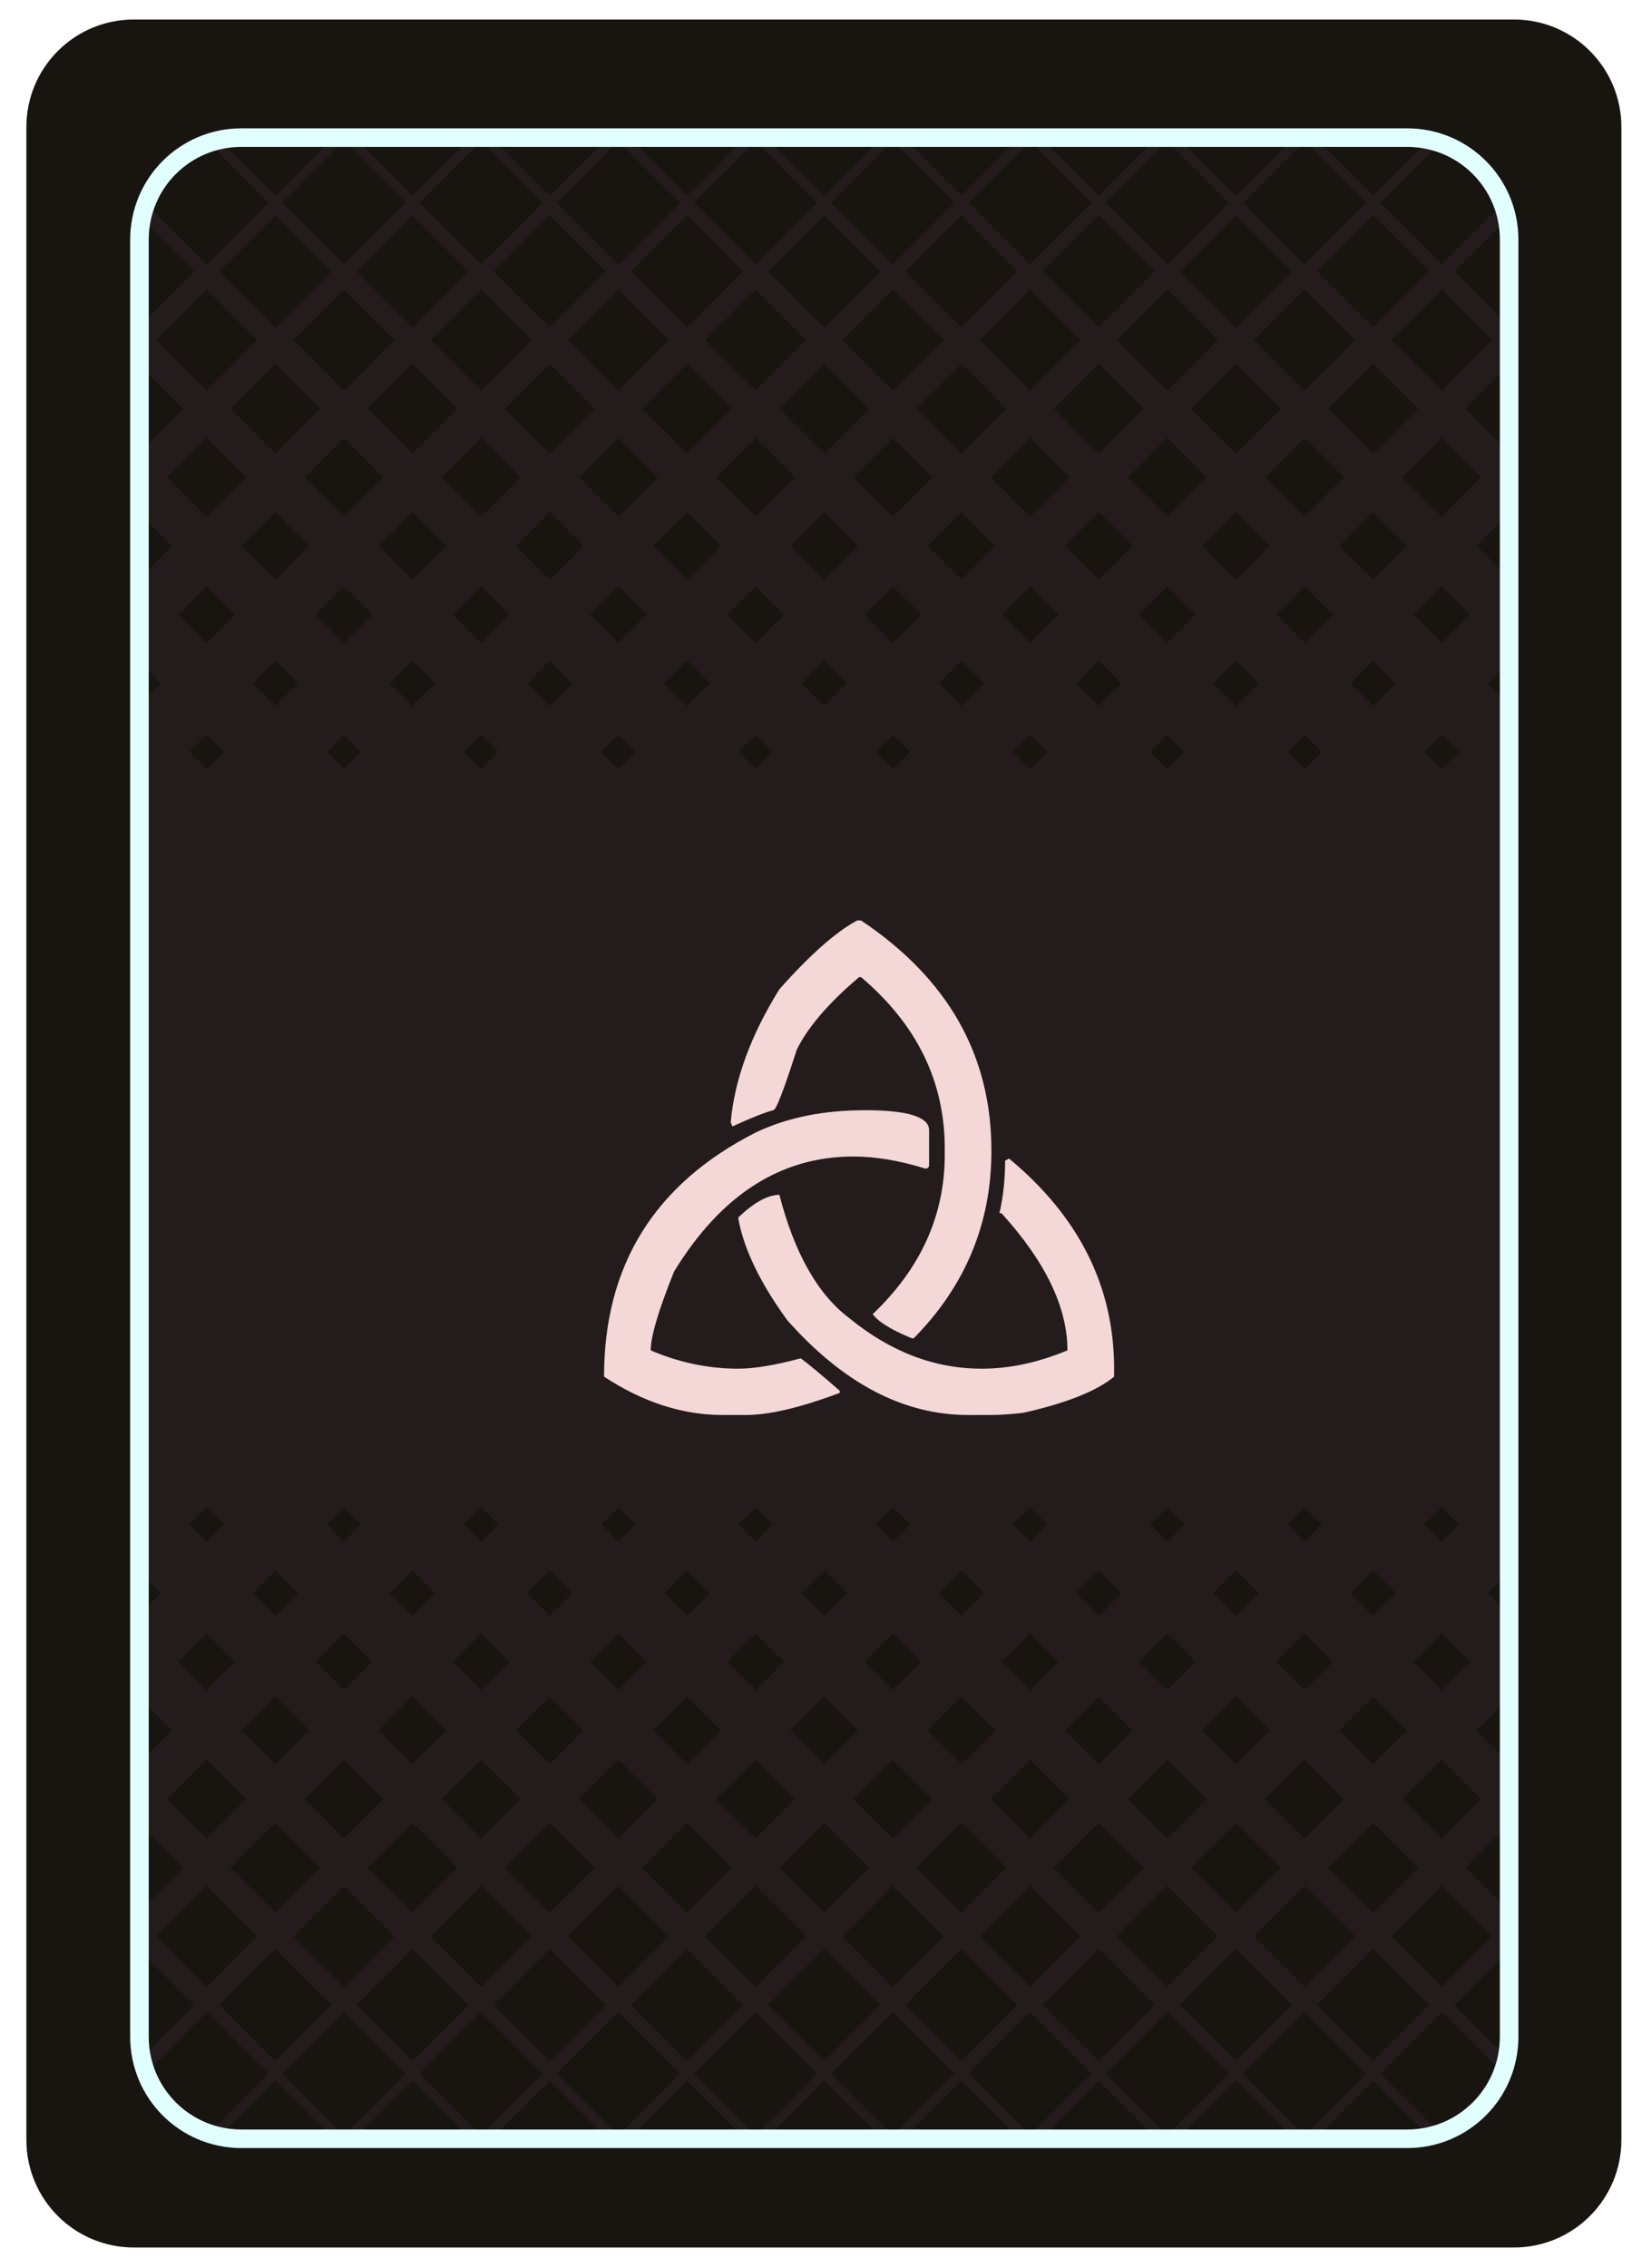 <?xml version="1.0" encoding="UTF-8" standalone="no"?>
<!-- Created with Inkscape (http://www.inkscape.org/) -->

<svg
   width="660"
   height="917"
   viewBox="0 0 174.625 242.623"
   version="1.1"
   id="svg8"
   inkscape:version="1.1 (c68e22c387, 2021-05-23)"
   sodipodi:docname="card-back.svg"
   inkscape:export-filename="C:\Projects\HeroesOfHistory\Back.png"
   inkscape:export-xdpi="96"
   inkscape:export-ydpi="96"
   xmlns:inkscape="http://www.inkscape.org/namespaces/inkscape"
   xmlns:sodipodi="http://sodipodi.sourceforge.net/DTD/sodipodi-0.dtd"
   xmlns:xlink="http://www.w3.org/1999/xlink"
   xmlns="http://www.w3.org/2000/svg"
   xmlns:svg="http://www.w3.org/2000/svg"
   xmlns:rdf="http://www.w3.org/1999/02/22-rdf-syntax-ns#"
   xmlns:cc="http://creativecommons.org/ns#"
   xmlns:dc="http://purl.org/dc/elements/1.1/">
  <defs
     id="defs2">
    <linearGradient
       inkscape:collect="always"
       id="linearGradient17547">
      <stop
         style="stop-color:#5f8dd3;stop-opacity:1"
         offset="0"
         id="stop17543" />
      <stop
         style="stop-color:#0b1728;stop-opacity:1"
         offset="1"
         id="stop17545" />
    </linearGradient>
    <clipPath
       id="clipPath1501"
       clipPathUnits="userSpaceOnUse">
      <path
         inkscape:connector-curvature="0"
         id="path1499"
         d="M 0,432 H 432 V 0 H 0 Z" />
    </clipPath>
    <clipPath
       id="clipPath3055"
       clipPathUnits="userSpaceOnUse">
      <path
         inkscape:connector-curvature="0"
         id="path3053"
         d="M 0,590.285 H 1490.752 V 0 H 0 Z" />
    </clipPath>
    <linearGradient
       id="o">
      <stop
         id="stop6140"
         offset="0" />
      <stop
         id="stop6142"
         offset="1"
         stop-color="#ffa225" />
    </linearGradient>
    <linearGradient
       id="a">
      <stop
         id="stop6145"
         offset="0"
         stop-color="#dc0000" />
      <stop
         id="stop6147"
         offset="1"
         stop-color="#ffb200" />
    </linearGradient>
    <linearGradient
       id="b">
      <stop
         id="stop6150"
         offset="0"
         stop-color="#fff" />
      <stop
         id="stop6152"
         offset="1"
         stop-opacity="0"
         stop-color="#fff" />
    </linearGradient>
    <linearGradient
       id="c">
      <stop
         id="stop6155"
         offset="0"
         stop-opacity=".449"
         stop-color="#fff" />
      <stop
         id="stop6157"
         offset="1"
         stop-opacity="0"
         stop-color="#fff" />
    </linearGradient>
    <linearGradient
       xlink:href="#o"
       gradientUnits="userSpaceOnUse"
       y2="674.2"
       y1="265.62"
       x2="456.92"
       x1="545.09"
       id="ay" />
    <linearGradient
       xlink:href="#o"
       gradientUnits="userSpaceOnUse"
       gradientTransform="matrix(1.351,0,0,1.134,-66.41,41.127)"
       y2="454.96"
       y1="203.01"
       x2="301.04"
       x1="300.45"
       id="ax" />
    <linearGradient
       xlink:href="#a"
       gradientUnits="userSpaceOnUse"
       gradientTransform="matrix(-0.855,0.23,0.071,2.653,-208.78,-177.68)"
       y2="299.89"
       y1="448.68"
       x2="-953.88"
       x1="-1006.6"
       id="aw" />
    <linearGradient
       xlink:href="#a"
       gradientUnits="userSpaceOnUse"
       gradientTransform="matrix(0.939,0,0,1.446,1125.5,-315.48)"
       y2="299.89"
       y1="448.68"
       x2="-953.88"
       x1="-1006.6"
       id="n" />
    <linearGradient
       xlink:href="#b"
       gradientUnits="userSpaceOnUse"
       gradientTransform="matrix(0.806,0,0,1.241,18.001,-263.96)"
       y2="500.8"
       y1="256.78"
       x2="323.1"
       x1="9.655"
       id="m" />
    <linearGradient
       xlink:href="#a"
       gradientUnits="userSpaceOnUse"
       gradientTransform="matrix(0.702,0,0,1.936,1125.5,-315.48)"
       y2="272.82"
       y1="330.2"
       x2="-1335"
       x1="-1308.2"
       id="l" />
    <linearGradient
       xlink:href="#c"
       gradientUnits="userSpaceOnUse"
       x2="305.35"
       x1="284.69"
       id="k" />
    <linearGradient
       xlink:href="#a"
       gradientUnits="userSpaceOnUse"
       gradientTransform="matrix(0.927,0,0,1.466,1125.5,-315.48)"
       y2="362.16"
       y1="438.47"
       x2="-857.96"
       x1="-916.9"
       id="j" />
    <linearGradient
       xlink:href="#b"
       gradientUnits="userSpaceOnUse"
       gradientTransform="matrix(0.795,0,0,1.258,24.096,-278.86)"
       y2="485.78"
       y1="384.4"
       x2="317.14"
       x1="501.4"
       id="i" />
    <linearGradient
       xlink:href="#c"
       gradientUnits="userSpaceOnUse"
       x2="345.29"
       x1="322.01"
       id="h" />
    <linearGradient
       xlink:href="#a"
       gradientUnits="userSpaceOnUse"
       gradientTransform="matrix(0.796,0,0,1.706,1125.5,-315.48)"
       y2="306.76"
       y1="404.58"
       x2="-1102.7"
       x1="-1131"
       id="g" />
    <linearGradient
       xlink:href="#c"
       gradientUnits="userSpaceOnUse"
       x2="212.77"
       x1="190.53"
       id="f" />
    <linearGradient
       xlink:href="#b"
       gradientUnits="userSpaceOnUse"
       gradientTransform="matrix(0.683,0,0,1.464,22.742,-283.6)"
       y2="403.09"
       y1="246.21"
       x2="342.54"
       x1="198.88"
       id="e" />
    <linearGradient
       xlink:href="#b"
       gradientUnits="userSpaceOnUse"
       gradientTransform="matrix(0.602,0,0,1.661,26.3,-269.45)"
       y2="376.9"
       y1="244.05"
       x2="239.46"
       x1="110.45"
       id="d" />
    <linearGradient
       xlink:href="#a"
       gradientUnits="userSpaceOnUse"
       gradientTransform="matrix(-0.617,-1.426,-1.545,0.647,695.3,-768.89)"
       y2="362.16"
       y1="438.47"
       x2="-857.96"
       x1="-916.9"
       id="av" />
    <linearGradient
       xlink:href="#a"
       gradientUnits="userSpaceOnUse"
       gradientTransform="matrix(0.906,0,0,1.816,1349.1,-197.89)"
       y2="299.89"
       y1="448.68"
       x2="-953.88"
       x1="-1006.6"
       id="au" />
    <linearGradient
       xlink:href="#a"
       gradientUnits="userSpaceOnUse"
       gradientTransform="matrix(-0.831,0,0,1.175,-636.72,280.89)"
       y2="299.89"
       y1="448.68"
       x2="-953.88"
       x1="-1006.6"
       id="at" />
    <linearGradient
       xlink:href="#a"
       gradientUnits="userSpaceOnUse"
       gradientTransform="matrix(-1.329,-0.126,-0.207,1.938,-1072.9,-74.756)"
       y2="306.76"
       y1="404.58"
       x2="-1102.7"
       x1="-1131"
       id="as" />
    <linearGradient
       xlink:href="#a"
       gradientUnits="userSpaceOnUse"
       gradientTransform="matrix(-1.171,-0.111,-0.234,2.199,-1364.3,-43.327)"
       y2="272.82"
       y1="330.2"
       x2="-1335"
       x1="-1308.2"
       id="ar" />
    <linearGradient
       xlink:href="#b"
       gradientUnits="userSpaceOnUse"
       gradientTransform="matrix(0.779,0,0,0.951,80.495,372.65)"
       y2="500.8"
       y1="256.78"
       x2="323.1"
       x1="9.655"
       id="aq" />
    <linearGradient
       xlink:href="#a"
       gradientUnits="userSpaceOnUse"
       gradientTransform="matrix(0.678,0,0,1.485,1122.7,350.29)"
       y2="272.82"
       y1="330.2"
       x2="-1335"
       x1="-1308.2"
       id="ap" />
    <linearGradient
       xlink:href="#c"
       gradientUnits="userSpaceOnUse"
       x2="506.88"
       x1="486.91"
       id="ao" />
    <linearGradient
       xlink:href="#a"
       gradientUnits="userSpaceOnUse"
       gradientTransform="matrix(0.896,0,0,1.124,1079.8,336.01)"
       y2="362.16"
       y1="438.47"
       x2="-857.96"
       x1="-916.9"
       id="an" />
    <linearGradient
       xlink:href="#b"
       gradientUnits="userSpaceOnUse"
       gradientTransform="matrix(0.769,0,0,0.964,-50.755,381.22)"
       y2="485.78"
       y1="384.4"
       x2="317.14"
       x1="501.4"
       id="am" />
    <linearGradient
       xlink:href="#c"
       gradientUnits="userSpaceOnUse"
       x2="545.49"
       x1="522.99"
       id="al" />
    <linearGradient
       xlink:href="#a"
       gradientUnits="userSpaceOnUse"
       gradientTransform="matrix(0.77,0,0,1.308,991.26,358.86)"
       y2="306.76"
       y1="404.58"
       x2="-1102.7"
       x1="-1131"
       id="ak" />
    <linearGradient
       xlink:href="#c"
       gradientUnits="userSpaceOnUse"
       x2="417.38"
       x1="395.87"
       id="aj" />
    <linearGradient
       xlink:href="#b"
       gradientUnits="userSpaceOnUse"
       gradientTransform="matrix(0.66,0,0,1.123,-34.922,363.3)"
       y2="403.09"
       y1="246.21"
       x2="342.54"
       x1="198.88"
       id="ai" />
    <linearGradient
       xlink:href="#b"
       gradientUnits="userSpaceOnUse"
       gradientTransform="matrix(0.582,0,0,1.274,-114.34,362.73)"
       y2="376.9"
       y1="244.05"
       x2="239.46"
       x1="110.45"
       id="ah" />
    <linearGradient
       xlink:href="#b"
       gradientUnits="userSpaceOnUse"
       gradientTransform="matrix(-0.636,0,0,0.777,651.76,462.22)"
       y2="500.8"
       y1="256.78"
       x2="323.1"
       x1="9.655"
       id="ag" />
    <linearGradient
       xlink:href="#a"
       gradientUnits="userSpaceOnUse"
       gradientTransform="matrix(-0.554,0,0,1.213,-242.85,427.1)"
       y2="272.82"
       y1="330.2"
       x2="-1335"
       x1="-1308.2"
       id="af" />
    <linearGradient
       xlink:href="#c"
       gradientUnits="userSpaceOnUse"
       x2="570.55"
       x1="586.86"
       id="ae" />
    <linearGradient
       xlink:href="#a"
       gradientUnits="userSpaceOnUse"
       gradientTransform="matrix(-0.732,0,0,0.918,-399.99,98.529)"
       y2="362.16"
       y1="438.47"
       x2="-857.96"
       x1="-916.9"
       id="ad" />
    <linearGradient
       xlink:href="#b"
       gradientUnits="userSpaceOnUse"
       gradientTransform="matrix(-0.628,0,0,0.788,795.51,221.46)"
       y2="485.78"
       y1="384.4"
       x2="317.14"
       x1="501.4"
       id="ac" />
    <linearGradient
       xlink:href="#c"
       gradientUnits="userSpaceOnUse"
       x2="539.01"
       x1="557.39"
       id="ab" />
    <linearGradient
       xlink:href="#a"
       gradientUnits="userSpaceOnUse"
       gradientTransform="matrix(-0.629,0,0,1.069,-437.14,435.67)"
       y2="306.76"
       y1="404.58"
       x2="-1102.7"
       x1="-1131"
       id="aa" />
    <linearGradient
       xlink:href="#c"
       gradientUnits="userSpaceOnUse"
       x2="535.09"
       x1="552.65"
       id="z" />
    <linearGradient
       xlink:href="#b"
       gradientUnits="userSpaceOnUse"
       gradientTransform="matrix(-0.539,0,0,0.917,665.15,467.06)"
       y2="403.09"
       y1="246.21"
       x2="342.54"
       x1="198.88"
       id="y" />
    <linearGradient
       xlink:href="#b"
       gradientUnits="userSpaceOnUse"
       gradientTransform="matrix(-0.475,0,0,1.041,622.35,453.07)"
       y2="376.9"
       y1="244.05"
       x2="239.46"
       x1="110.45"
       id="x" />
    <linearGradient
       xlink:href="#b"
       gradientUnits="userSpaceOnUse"
       gradientTransform="matrix(-1.345,-0.207,-0.15,2.292,858.34,-229.2)"
       y2="500.8"
       y1="256.78"
       x2="323.1"
       x1="9.655"
       id="w" />
    <linearGradient
       xlink:href="#c"
       gradientUnits="userSpaceOnUse"
       gradientTransform="matrix(-1.013,-0.096,-0.199,1.871,1131.8,185.7)"
       x2="502.45"
       x1="468.41"
       id="v" />
    <linearGradient
       xlink:href="#b"
       gradientUnits="userSpaceOnUse"
       gradientTransform="matrix(-1.327,-0.126,-0.152,1.429,727.11,-227.5)"
       y2="485.78"
       y1="384.4"
       x2="317.14"
       x1="501.4"
       id="u" />
    <linearGradient
       xlink:href="#c"
       gradientUnits="userSpaceOnUse"
       gradientTransform="matrix(-1.006,-0.095,-0.201,1.885,1106.3,271.96)"
       x2="572.41"
       x1="533.78"
       id="t" />
    <linearGradient
       xlink:href="#c"
       gradientUnits="userSpaceOnUse"
       gradientTransform="matrix(-0.908,-0.086,-0.223,2.087,640.38,134.27)"
       x2="390.32"
       x1="349.43"
       id="s" />
    <linearGradient
       xlink:href="#b"
       gradientUnits="userSpaceOnUse"
       gradientTransform="matrix(-0.643,-0.308,-0.728,1.229,1123.5,23.075)"
       y2="403.09"
       y1="246.21"
       x2="342.54"
       x1="198.88"
       id="r" />
    <linearGradient
       xlink:href="#b"
       gradientUnits="userSpaceOnUse"
       gradientTransform="matrix(-1.207,-0.128,-0.242,2.541,775.11,-276.96)"
       y2="376.9"
       y1="244.05"
       x2="239.46"
       x1="110.45"
       id="q" />
    <linearGradient
       xlink:href="#a"
       gradientUnits="userSpaceOnUse"
       y2="536.87"
       y1="797.21"
       x2="0"
       id="p" />
    <linearGradient
       id="c-7">
      <stop
         id="stop6654"
         offset="0"
         stop-color="#f00" />
      <stop
         id="stop6656"
         offset="1"
         stop-opacity="0"
         stop-color="#f00" />
    </linearGradient>
    <linearGradient
       id="a-5">
      <stop
         id="stop6659"
         offset="0" />
      <stop
         id="stop6661"
         offset="1"
         stop-color="#f2f2f2" />
    </linearGradient>
    <linearGradient
       gradientUnits="userSpaceOnUse"
       x2="357.35"
       x1="304.08"
       id="d-2">
      <stop
         id="stop6664"
         offset="0" />
      <stop
         id="stop6666"
         offset="1"
         stop-color="#bebebe" />
    </linearGradient>
    <linearGradient
       gradientUnits="userSpaceOnUse"
       y2="900.01"
       y1="927.27"
       x2="0"
       id="m-1">
      <stop
         id="stop6669"
         offset="0"
         stop-color="#ff0" />
      <stop
         id="stop6671"
         offset="1"
         stop-opacity="0"
         stop-color="#ff0" />
    </linearGradient>
    <linearGradient
       gradientUnits="userSpaceOnUse"
       x2="526.1"
       x1="484.1"
       id="e-4">
      <stop
         id="stop6674"
         offset="0"
         stop-color="#0ff" />
      <stop
         id="stop6676"
         offset="1"
         stop-color="#fff" />
    </linearGradient>
    <linearGradient
       gradientUnits="userSpaceOnUse"
       gradientTransform="matrix(1.146,-0.122,0.122,1.146,-115.67,-52.252)"
       y2="431.83"
       y1="361.84"
       x2="390.81"
       x1="314.23"
       id="k-5">
      <stop
         id="stop6679"
         offset="0"
         stop-color="#898989" />
      <stop
         id="stop6681"
         offset="1"
         stop-color="#fff" />
    </linearGradient>
    <linearGradient
       gradientUnits="userSpaceOnUse"
       y2="583.79"
       y1="560.93"
       x2="408.57"
       x1="317.14"
       id="j-4">
      <stop
         id="stop6684"
         offset="0"
         stop-color="#000080" />
      <stop
         id="stop6686"
         offset="1"
         stop-color="#fff" />
    </linearGradient>
    <linearGradient
       xlink:href="#a-5"
       gradientUnits="userSpaceOnUse"
       gradientTransform="matrix(0.794,0,0,0.716,276.51,398.97)"
       y2="869.5"
       y1="843.79"
       x2="418.57"
       x1="377.14"
       id="r-1" />
    <linearGradient
       xlink:href="#a-5"
       gradientUnits="userSpaceOnUse"
       gradientTransform="matrix(0.794,0,0,0.716,243.46,399.25)"
       y2="869.5"
       y1="843.79"
       x2="418.57"
       x1="377.14"
       id="p-5" />
    <linearGradient
       xlink:href="#c-7"
       gradientUnits="userSpaceOnUse"
       x2="631.85"
       x1="592.63"
       id="i-3" />
    <linearGradient
       xlink:href="#b"
       gradientUnits="userSpaceOnUse"
       x2="631.85"
       x1="592.63"
       id="h-0" />
    <linearGradient
       xlink:href="#c-7"
       gradientUnits="userSpaceOnUse"
       x2="681.85"
       x1="642.63"
       id="g-5" />
    <linearGradient
       xlink:href="#b"
       gradientUnits="userSpaceOnUse"
       x2="681.85"
       x1="642.63"
       id="f-8" />
    <linearGradient
       xlink:href="#a-5"
       gradientUnits="userSpaceOnUse"
       y2="1030.6"
       y1="1012.4"
       x2="467.88"
       x1="443.38"
       id="q-8" />
    <linearGradient
       xlink:href="#a-5"
       gradientUnits="userSpaceOnUse"
       y2="1016.2"
       y1="1038.3"
       x2="670.49"
       x1="722.56"
       id="o-1" />
    <linearGradient
       xlink:href="#a-5"
       gradientUnits="userSpaceOnUse"
       y2="1012.4"
       y1="1030.6"
       x2="443.38"
       x1="467.88"
       id="n-2" />
    <linearGradient
       xlink:href="#a-5"
       gradientUnits="userSpaceOnUse"
       x2="722.56"
       x1="670.49"
       id="l-0" />
    <filter
       height="1.345"
       width="1.04"
       y="-0.172"
       x="-0.02"
       id="h-9">
      <feGaussianBlur
         id="feGaussianBlur14601"
         stdDeviation="16.073" />
    </filter>
    <filter
       height="2.527"
       width="2.527"
       y="-0.763"
       x="-0.763"
       id="x-7">
      <feGaussianBlur
         id="feGaussianBlur14604"
         stdDeviation="38.553" />
    </filter>
    <filter
       height="3.4"
       width="3.4"
       y="-1.2"
       x="-1.2"
       id="w-6">
      <feGaussianBlur
         id="feGaussianBlur14607"
         stdDeviation="60.609" />
    </filter>
    <filter
       height="1.456"
       width="1.456"
       y="-0.228"
       x="-0.228"
       id="v-4">
      <feGaussianBlur
         id="feGaussianBlur14610"
         stdDeviation="11.516" />
    </filter>
    <filter
       height="1.453"
       width="1.069"
       y="-0.226"
       x="-0.035"
       id="c-78">
      <feGaussianBlur
         id="feGaussianBlur14613"
         stdDeviation="27.628" />
    </filter>
    <filter
       height="1.856"
       width="1.191"
       y="-0.428"
       x="-0.095"
       id="g-54">
      <feGaussianBlur
         id="feGaussianBlur14616"
         stdDeviation="76.593" />
    </filter>
    <filter
       height="1.593"
       width="1.132"
       y="-0.296"
       x="-0.066"
       id="u-9">
      <feGaussianBlur
         id="feGaussianBlur14619"
         stdDeviation="53.026" />
    </filter>
    <filter
       height="1.23"
       width="1.027"
       y="-0.115"
       x="-0.013"
       id="t-0">
      <feGaussianBlur
         id="feGaussianBlur14622"
         stdDeviation="10.716" />
    </filter>
    <filter
       height="1.46"
       width="1.054"
       y="-0.23"
       x="-0.027"
       id="s-7">
      <feGaussianBlur
         id="feGaussianBlur14625"
         stdDeviation="21.431" />
    </filter>
    <filter
       height="2.146"
       width="2.179"
       y="-0.573"
       x="-0.589"
       id="r-3">
      <feGaussianBlur
         id="feGaussianBlur14628"
         stdDeviation="17.364" />
    </filter>
    <filter
       height="2.598"
       width="2.644"
       y="-0.799"
       x="-0.822"
       id="f-7">
      <feGaussianBlur
         id="feGaussianBlur14631"
         stdDeviation="24.22" />
    </filter>
    <filter
       height="3.367"
       width="3.434"
       y="-1.183"
       x="-1.217"
       id="a-8">
      <feGaussianBlur
         id="feGaussianBlur14634"
         stdDeviation="35.86" />
    </filter>
    <filter
       height="3.117"
       width="3.177"
       y="-1.058"
       x="-1.089"
       id="q-2">
      <feGaussianBlur
         id="feGaussianBlur14637"
         stdDeviation="32.071" />
    </filter>
    <filter
       height="1.44"
       width="1.344"
       y="-0.22"
       x="-0.172"
       id="e-2">
      <feGaussianBlur
         id="feGaussianBlur14640"
         stdDeviation="8.918" />
    </filter>
    <filter
       height="1.35"
       width="1.573"
       y="-0.175"
       x="-0.286"
       id="p-55">
      <feGaussianBlur
         id="feGaussianBlur14643"
         stdDeviation="36.485" />
    </filter>
    <filter
       height="1.339"
       width="3.703"
       y="-0.169"
       x="-1.352"
       id="d-7">
      <feGaussianBlur
         id="feGaussianBlur14646"
         stdDeviation="39.661" />
    </filter>
    <filter
       height="3.976"
       width="1.325"
       y="-1.488"
       x="-0.162"
       id="o-3">
      <feGaussianBlur
         id="feGaussianBlur14649"
         stdDeviation="38.011" />
    </filter>
    <filter
       height="1.408"
       width="2.441"
       y="-0.204"
       x="-0.721"
       id="n-9">
      <feGaussianBlur
         id="feGaussianBlur14652"
         stdDeviation="47.07" />
    </filter>
    <filter
       height="1.358"
       width="2.711"
       y="-0.179"
       x="-0.856"
       id="m-7">
      <feGaussianBlur
         id="feGaussianBlur14655"
         stdDeviation="41.517" />
    </filter>
    <filter
       height="1.212"
       width="1.188"
       y="-0.106"
       x="-0.094"
       id="l-2">
      <feGaussianBlur
         id="feGaussianBlur14658"
         stdDeviation="15.702" />
    </filter>
    <filter
       height="1.343"
       width="1.133"
       y="-0.172"
       x="-0.067"
       id="k-7">
      <feGaussianBlur
         id="feGaussianBlur14661"
         stdDeviation="20.809" />
    </filter>
    <filter
       height="1.333"
       width="1.04"
       y="-0.167"
       x="-0.02"
       id="j-3">
      <feGaussianBlur
         id="feGaussianBlur14664"
         stdDeviation="16.139" />
    </filter>
    <linearGradient
       gradientUnits="userSpaceOnUse"
       y2="537.41"
       y1="341.44"
       x2="1056.6"
       x1="961.67"
       id="i-9">
      <stop
         id="stop14667"
         offset="0"
         stop-color="#fff" />
      <stop
         id="stop14669"
         offset="1"
         stop-opacity="0"
         stop-color="#fff" />
    </linearGradient>
    <radialGradient
       gradientUnits="userSpaceOnUse"
       gradientTransform="matrix(0.016,0.385,-0.898,0.038,1204.3,178.37)"
       r="958.63"
       cy="240.91"
       cx="932.94"
       id="b-2">
      <stop
         id="stop14672"
         offset="0"
         stop-color="#49c0f6" />
      <stop
         id="stop14674"
         offset="1"
         stop-opacity="0"
         stop-color="#49c0f6" />
    </radialGradient>
    <clipPath
       id="l-09">
      <path
         id="path15336"
         d="m 1905.7,776.14 a 540.86,357.92 0 1 1 -1081.7,0 540.86,357.92 0 1 1 1081.7,0 z"
         transform="translate(-642.91,82.39)"
         inkscape:connector-curvature="0" />
    </clipPath>
    <clipPath
       id="k-6">
      <path
         id="path15339"
         d="M 0,530.09 H 740.3 V 1070.1 H 0 Z"
         inkscape:connector-curvature="0" />
    </clipPath>
    <filter
       id="i-5">
      <feGaussianBlur
         id="feGaussianBlur15342"
         stdDeviation="2.652" />
    </filter>
    <filter
       id="h-2">
      <feGaussianBlur
         id="feGaussianBlur15345"
         stdDeviation="2.234" />
    </filter>
    <filter
       id="g-4">
      <feGaussianBlur
         id="feGaussianBlur15348"
         stdDeviation="1.731" />
    </filter>
    <filter
       id="d-4">
      <feGaussianBlur
         id="feGaussianBlur15351"
         stdDeviation="3.442" />
    </filter>
    <filter
       height="1.423"
       width="1.394"
       y="-0.211"
       x="-0.197"
       id="j-6">
      <feGaussianBlur
         id="feGaussianBlur15354"
         stdDeviation="15.314" />
    </filter>
    <filter
       height="1.616"
       width="1.082"
       y="-0.308"
       x="-0.041"
       id="a-0">
      <feGaussianBlur
         id="feGaussianBlur15357"
         stdDeviation="4.42" />
    </filter>
    <filter
       height="1.235"
       width="1.104"
       y="-0.117"
       x="-0.052"
       id="f-2">
      <feGaussianBlur
         id="feGaussianBlur15360"
         stdDeviation="1.673" />
    </filter>
    <filter
       height="1.276"
       width="1.121"
       y="-0.138"
       x="-0.06"
       id="e-8">
      <feGaussianBlur
         id="feGaussianBlur15363"
         stdDeviation="3.912" />
    </filter>
    <linearGradient
       gradientUnits="userSpaceOnUse"
       y2="930.68"
       y1="444.85"
       x2="370.87"
       x1="381.63"
       id="c-5">
      <stop
         id="stop15366"
         offset="0" />
      <stop
         id="stop15368"
         offset="1"
         stop-opacity="0" />
    </linearGradient>
    <linearGradient
       gradientUnits="userSpaceOnUse"
       y2="1050.6"
       y1="935.84"
       x2="389.63"
       x1="384.34"
       id="b-9">
      <stop
         id="stop15371"
         offset="0"
         stop-color="#333" />
      <stop
         id="stop15373"
         offset="1"
         stop-opacity="0"
         stop-color="#333" />
    </linearGradient>
    <filter
       id="b-21">
      <feGaussianBlur
         id="feGaussianBlur15479"
         stdDeviation="6.137" />
    </filter>
    <filter
       height="1.309"
       width="1.032"
       y="-0.154"
       x="-0.016"
       id="f-71">
      <feGaussianBlur
         id="feGaussianBlur15482"
         stdDeviation="10.935" />
    </filter>
    <filter
       height="1.486"
       width="1.088"
       y="-0.243"
       x="-0.044"
       id="e-7">
      <feGaussianBlur
         id="feGaussianBlur15485"
         stdDeviation="10.935" />
    </filter>
    <filter
       height="1.353"
       width="1.039"
       y="-0.176"
       x="-0.019"
       id="d-6">
      <feGaussianBlur
         id="feGaussianBlur15488"
         stdDeviation="10.935" />
    </filter>
    <filter
       height="2.132"
       width="2.132"
       y="-0.566"
       x="-0.566"
       id="c-8">
      <feGaussianBlur
         id="feGaussianBlur15491"
         stdDeviation="144.259" />
    </filter>
    <radialGradient
       gradientUnits="userSpaceOnUse"
       gradientTransform="matrix(2.151,-0.026,0.026,2.147,1566.9,994.58)"
       r="245.94"
       cy="185.79"
       cx="75.546"
       id="a-4">
      <stop
         id="stop15494"
         offset="0"
         stop-color="#ffd422" />
      <stop
         id="stop15496"
         offset=".506"
         stop-color="#ffe990" />
      <stop
         id="stop15498"
         offset=".533"
         stop-color="#fff" />
      <stop
         id="stop15500"
         offset=".569"
         stop-color="#ffe990" />
      <stop
         id="stop15502"
         offset="1"
         stop-color="#ffd422" />
    </radialGradient>
    <radialGradient
       gradientUnits="userSpaceOnUse"
       gradientTransform="matrix(1.179,7.0164e-7,2.8185e-8,1.202,-12.731,-38.331)"
       r="249.14"
       cy="189.47"
       cx="71.264"
       id="a-7">
      <stop
         id="stop15571"
         offset="0"
         stop-color="#ebeae5" />
      <stop
         id="stop15573"
         offset="1"
         stop-color="#c0bdad" />
    </radialGradient>
    <radialGradient
       gradientUnits="userSpaceOnUse"
       gradientTransform="matrix(0,0.403,-0.426,2.1906e-5,450.65,80.301)"
       r="667.15"
       cy="337.32"
       cx="415.85"
       id="b-6">
      <stop
         id="stop15576"
         offset="0"
         stop-color="#a8b0bd" />
      <stop
         id="stop15578"
         offset="1"
         stop-color="#1c1f24" />
    </radialGradient>
    <radialGradient
       cy="540.776"
       gradientTransform="translate(-1.758,0.377)"
       gradientUnits="userSpaceOnUse"
       id="RadialGradient"
       r="28.112"
       cx="1788.02">
      <stop
         id="stop15630"
         offset="0"
         stop-color="#000000" />
      <stop
         id="stop15632"
         offset="1"
         stop-color="#696f87" />
    </radialGradient>
    <linearGradient
       gradientUnits="userSpaceOnUse"
       x2="1789.14"
       y2="497.763"
       x1="0"
       id="LinearGradient"
       y1="497.763">
      <stop
         id="stop15635"
         offset="0.021"
         stop-color="#000000" />
      <stop
         id="stop15637"
         offset="1"
         stop-color="#a196ff" />
    </linearGradient>
    <radialGradient
       cy="540.776"
       gradientTransform="matrix(1.237,0,0,1.152,-454.543,342.763)"
       gradientUnits="userSpaceOnUse"
       id="RadialGradient_2"
       r="28.112"
       cx="1788.02">
      <stop
         id="stop15640"
         offset="0"
         stop-color="#000000" />
      <stop
         id="stop15642"
         offset="1"
         stop-color="#656f87" />
    </radialGradient>
    <linearGradient
       gradientUnits="userSpaceOnUse"
       gradientTransform="translate(-1059.6,-346.84)"
       y2="700.93"
       y1="700.93"
       x2="718.57"
       x1="-4.286"
       id="k-9">
      <stop
         id="stop26518"
         offset="0"
         stop-color="#000080" />
      <stop
         id="stop26520"
         offset="1"
         stop-opacity="0"
         stop-color="#000080" />
    </linearGradient>
    <filter
       id="h-5"
       style="color-interpolation-filters:sRGB">
      <feFlood
         id="feFlood26523"
         result="result1"
         flood-color="rgb(212,182,170)" />
      <feFlood
         id="feFlood26525"
         result="result3"
         flood-color="rgb(255,255,255)" />
      <feColorMatrix
         id="feColorMatrix26527"
         type="luminanceToAlpha"
         result="result2"
         in="SourceGraphic" />
      <feComposite
         id="feComposite26529"
         result="result4"
         operator="in"
         in2="result2"
         in="result3" />
      <feComposite
         id="feComposite26531"
         result="result5"
         in2="result1" />
      <feComposite
         id="feComposite26533"
         operator="in"
         in2="SourceGraphic" />
    </filter>
    <filter
       id="j-2"
       style="color-interpolation-filters:sRGB">
      <feGaussianBlur
         id="feGaussianBlur26536"
         stdDeviation="2.288" />
    </filter>
    <filter
       id="i-93"
       style="color-interpolation-filters:sRGB">
      <feGaussianBlur
         id="feGaussianBlur26539"
         stdDeviation="0.351" />
    </filter>
    <linearGradient
       gradientUnits="userSpaceOnUse"
       y2="53.008"
       y1="-34.761"
       x2="-1905.7"
       x1="-1873"
       id="a-9">
      <stop
         id="stop26542"
         offset="0"
         stop-color="#fff" />
      <stop
         id="stop26544"
         offset="1"
         stop-opacity="0"
         stop-color="#fff" />
    </linearGradient>
    <radialGradient
       xlink:href="#a-9"
       gradientUnits="userSpaceOnUse"
       gradientTransform="matrix(0.83,0,0,0.838,78.058,56.176)"
       r="361.43"
       cy="708.07"
       cx="350"
       id="m-8" />
    <linearGradient
       xlink:href="#a-9"
       gradientUnits="userSpaceOnUse"
       y2="53.008"
       y1="-34.761"
       x2="-1905.7"
       x1="-1873"
       id="l-03" />
    <path
       d="M 0,0 H 321 V 321 H 0 Z"
       id="b-1"
       inkscape:connector-curvature="0" />
    <clipPath
       id="a-3">
      <use
         id="use26628"
         xlink:href="#b-1"
         x="0"
         y="0"
         width="100%"
         height="100%" />
    </clipPath>
    <clipPath
       id="clipPath28548"
       clipPathUnits="userSpaceOnUse">
      <path
         inkscape:connector-curvature="0"
         id="path28546"
         d="M 0,527.281 H 248.641 V 0 H 0 Z" />
    </clipPath>
    <clipPath
       id="clipPath28556"
       clipPathUnits="userSpaceOnUse">
      <path
         inkscape:connector-curvature="0"
         id="path28554"
         d="M 0.218,527.063 H 249.143 V -0.263 H 0.218 Z" />
    </clipPath>
    <linearGradient
       x1="1015.5"
       y1="322.3"
       gradientTransform="matrix(0.214,0,0,0.214,-140.429,117.059)"
       x2="1018.7"
       gradientUnits="userSpaceOnUse"
       spreadMethod="reflect"
       y2="322.3"
       id="linearGradient1797">
      <stop
         offset="0"
         style="stop-color:#42b0bd;stop-opacity:0.141"
         id="stop1793" />
      <stop
         offset="1"
         style="stop-color:#fefefe;stop-opacity:0"
         id="stop1795" />
    </linearGradient>
    <radialGradient
       xlink:href="#radialGradient1809-0"
       id="radialGradient5297"
       gradientUnits="userSpaceOnUse"
       gradientTransform="matrix(0.179,0,0,0.137,176.191,-35.297)"
       cx="1029.3"
       cy="322.3"
       fx="1029.3"
       fy="322.3"
       r="13.822" />
    <radialGradient
       fy="322.3"
       fx="1029.3"
       r="13.822"
       gradientTransform="matrix(0.214,0,0,0.164,-140.429,133.146)"
       cx="1029.3"
       cy="322.3"
       gradientUnits="userSpaceOnUse"
       id="radialGradient1809-0">
      <stop
         offset="0"
         style="stop-color:#ffffff;stop-opacity:1"
         id="stop1805-9" />
      <stop
         offset="1"
         style="stop-color:#fff9f9;stop-opacity:1"
         id="stop1807-6" />
    </radialGradient>
    <linearGradient
       xlink:href="#linearGradient1797-8"
       id="linearGradient5294"
       gradientUnits="userSpaceOnUse"
       gradientTransform="matrix(0.179,0,0,0.179,166.837,-51.149)"
       spreadMethod="reflect"
       x1="1015.5"
       y1="322.3"
       x2="1018.7"
       y2="322.3" />
    <linearGradient
       x1="1015.5"
       y1="322.3"
       gradientTransform="matrix(0.214,0,0,0.214,-140.429,117.059)"
       x2="1018.7"
       gradientUnits="userSpaceOnUse"
       spreadMethod="reflect"
       y2="322.3"
       id="linearGradient1797-8">
      <stop
         offset="0"
         style="stop-color:#42b0bd;stop-opacity:0.141"
         id="stop1793-1" />
    </linearGradient>
    <filter
       style="color-interpolation-filters:sRGB"
       id="filter1358-0"
       x="-0.134"
       width="1.269"
       y="-0.134"
       height="1.269">
      <feGaussianBlur
         stdDeviation="1.549"
         id="feGaussianBlur1360-5" />
    </filter>
    <filter
       id="filter4784"
       x="-0.304"
       width="1.608"
       y="-0.062"
       height="1.124">
      <feGaussianBlur
         stdDeviation="0.057"
         id="feGaussianBlur4786" />
    </filter>
    <filter
       id="filter1651"
       x="-0.304"
       width="1.608"
       y="-0.062"
       height="1.124">
      <feGaussianBlur
         stdDeviation="0.057"
         id="feGaussianBlur1649" />
    </filter>
    <filter
       inkscape:collect="always"
       style="color-interpolation-filters:sRGB"
       id="filter47151"
       x="-0.007"
       width="1.014"
       y="-0.005"
       height="1.01">
      <feGaussianBlur
         inkscape:collect="always"
         stdDeviation="0.13"
         id="feGaussianBlur47153" />
    </filter>
    <linearGradient
       id="a-2">
      <stop
         id="stop47244"
         offset="0"
         stop-color="#1d1533" />
      <stop
         id="stop47246"
         offset="1"
         stop-color="#fff" />
    </linearGradient>
    <linearGradient
       xlink:href="#a-2"
       gradientUnits="userSpaceOnUse"
       x2="465.5"
       x1="74.5"
       id="ac-8" />
    <linearGradient
       xlink:href="#a-2"
       gradientUnits="userSpaceOnUse"
       y2="553.76"
       y1="384.24"
       x2="266.18"
       x1="132.96"
       id="ab-2" />
    <linearGradient
       xlink:href="#a-2"
       gradientUnits="userSpaceOnUse"
       y2="383.37"
       y1="556.35"
       x2="270.23"
       x1="269.77"
       id="aa-7" />
    <linearGradient
       xlink:href="#a-2"
       gradientUnits="userSpaceOnUse"
       y2="492.48"
       y1="376.58"
       x2="237.63"
       x1="228.61"
       id="z-2" />
    <linearGradient
       xlink:href="#a-2"
       gradientUnits="userSpaceOnUse"
       y2="494.21"
       y1="381.77"
       x2="300.15"
       x1="352.53"
       id="y-3" />
    <linearGradient
       xlink:href="#a-2"
       gradientUnits="userSpaceOnUse"
       y2="494.21"
       y1="383.5"
       x2="237.91"
       x1="132.96"
       id="x-74" />
    <linearGradient
       xlink:href="#a-2"
       gradientUnits="userSpaceOnUse"
       y2="376.58"
       y1="491.61"
       x2="109.49"
       x1="202.8"
       id="w-0" />
    <linearGradient
       xlink:href="#a-2"
       gradientUnits="userSpaceOnUse"
       y2="494.21"
       y1="343.72"
       x2="202.91"
       x1="34.792"
       id="v-0" />
    <linearGradient
       xlink:href="#a-2"
       gradientUnits="userSpaceOnUse"
       y2="376.58"
       y1="494.21"
       x2="385.42"
       x1="300.36"
       id="u-5" />
    <linearGradient
       xlink:href="#a-2"
       gradientUnits="userSpaceOnUse"
       y2="557.22"
       y1="381.64"
       x2="270.38"
       x1="408.75"
       id="t-2" />
    <linearGradient
       xlink:href="#a-2"
       gradientUnits="userSpaceOnUse"
       y2="494.21"
       y1="380.9"
       x2="337.49"
       x1="465.97"
       id="s-6" />
    <linearGradient
       xlink:href="#a-2"
       gradientUnits="userSpaceOnUse"
       y2="375.47"
       y1="323.51"
       x2="81.019"
       x1="134.03"
       id="r-4" />
    <linearGradient
       xlink:href="#a-2"
       gradientUnits="userSpaceOnUse"
       y2="375.47"
       y1="323.01"
       x2="110.78"
       x1="133.39"
       id="q-0" />
    <linearGradient
       xlink:href="#a-2"
       gradientUnits="userSpaceOnUse"
       y2="321.9"
       y1="311.81"
       x2="135.14"
       x1="171.83"
       id="p-8" />
    <linearGradient
       xlink:href="#a-2"
       gradientUnits="userSpaceOnUse"
       y2="322.18"
       y1="333.28"
       x2="134.33"
       x1="208.7"
       id="o-9" />
    <linearGradient
       xlink:href="#a-2"
       gradientUnits="userSpaceOnUse"
       y2="371.39"
       y1="333.05"
       x2="134.33"
       x1="207.69"
       id="n-8" />
    <linearGradient
       xlink:href="#a-2"
       gradientUnits="userSpaceOnUse"
       y2="311.12"
       y1="310.25"
       x2="270.5"
       x1="175.36"
       id="m-9" />
    <linearGradient
       xlink:href="#a-2"
       gradientUnits="userSpaceOnUse"
       x2="184.24"
       x1="270.26"
       id="l-7" />
    <linearGradient
       xlink:href="#a-2"
       gradientUnits="userSpaceOnUse"
       y2="332.78"
       y1="332.27"
       x2="210.94"
       x1="330.57"
       id="k-96" />
    <linearGradient
       xlink:href="#a-2"
       gradientUnits="userSpaceOnUse"
       y2="372.4"
       y1="350.2"
       x2="353.48"
       x1="302.79"
       id="j-8" />
    <linearGradient
       xlink:href="#a-2"
       gradientUnits="userSpaceOnUse"
       y2="311.98"
       y1="311.98"
       x2="270.36"
       x1="361.18"
       id="i-2" />
    <linearGradient
       xlink:href="#a-2"
       gradientUnits="userSpaceOnUse"
       y2="332.27"
       y1="323.7"
       x2="331.8"
       x1="405.17"
       id="h-08" />
    <linearGradient
       xlink:href="#a-2"
       gradientUnits="userSpaceOnUse"
       y2="371.89"
       y1="332.04"
       x2="406.97"
       x1="331.01"
       id="g-7" />
    <linearGradient
       xlink:href="#a-2"
       gradientUnits="userSpaceOnUse"
       y2="374.46"
       y1="322"
       x2="430.32"
       x1="405"
       id="f-5" />
    <linearGradient
       xlink:href="#a-2"
       gradientUnits="userSpaceOnUse"
       y2="373.96"
       y1="323.01"
       x2="453.39"
       x1="406.01"
       id="e-28" />
    <linearGradient
       xlink:href="#a-2"
       gradientUnits="userSpaceOnUse"
       y2="312.17"
       y1="322.55"
       x2="376.96"
       x1="405.15"
       id="d-63" />
    <linearGradient
       xlink:href="#a-2"
       gradientUnits="userSpaceOnUse"
       y2="493.34"
       y1="378.31"
       x2="336.33"
       x1="429.64"
       id="c-2" />
    <radialGradient
       gradientUnits="userSpaceOnUse"
       r="38.288"
       cy="317.17"
       cx="509.21"
       id="b-5"
       gradientTransform="matrix(3.847,0,0,3.847,-1827.585,-848.73)">
      <stop
         id="stop47276"
         offset="0"
         stop-color="#fff" />
      <stop
         id="stop47278"
         offset="1"
         stop-opacity=".5"
         stop-color="#fff" />
    </radialGradient>
    <linearGradient
       gradientTransform="matrix(0.286,0,0,0.286,-68.659,-109.384)"
       xlink:href="#a-2"
       gradientUnits="userSpaceOnUse"
       y2="383.37"
       y1="556.35"
       x2="270.23"
       x1="269.77"
       id="aa-7-4" />
    <clipPath
       id="clipPath2967"
       clipPathUnits="userSpaceOnUse">
      <path
         inkscape:connector-curvature="0"
         id="path2965"
         d="M 0,590.285 H 1490.752 V 0 H 0 Z" />
    </clipPath>
    <linearGradient
       gradientUnits="userSpaceOnUse"
       y2="-37.946"
       y1="349.06"
       x2="333.78"
       x1="52.142"
       id="ab-3"
       gradientTransform="matrix(0.265,0,0,0.265,1352.164,360.135)">
      <stop
         id="stop1861"
         offset="0" />
      <stop
         id="stop1863"
         offset=".024"
         stop-color="#3B3621" />
      <stop
         id="stop1865"
         offset=".051"
         stop-color="#766E43" />
      <stop
         id="stop1867"
         offset=".076"
         stop-color="#A6995E" />
      <stop
         id="stop1869"
         offset=".098"
         stop-color="#C8B971" />
      <stop
         id="stop1871"
         offset=".116"
         stop-color="#DCCC7D" />
      <stop
         id="stop1873"
         offset=".128"
         stop-color="#E4D381" />
      <stop
         id="stop1875"
         offset=".261"
         stop-color="#EDE2AD" />
      <stop
         id="stop1877"
         offset=".422"
         stop-color="#F7F3DD" />
      <stop
         id="stop1879"
         offset=".502"
         stop-color="#FBF9EF" />
      <stop
         id="stop1881"
         offset=".561"
         stop-color="#F9F6E6" />
      <stop
         id="stop1883"
         offset=".66"
         stop-color="#F4EDCC" />
      <stop
         id="stop1885"
         offset=".784"
         stop-color="#EBDFA3" />
      <stop
         id="stop1887"
         offset=".873"
         stop-color="#E4D381" />
      <stop
         id="stop1889"
         offset=".896"
         stop-color="#C0B26D" />
      <stop
         id="stop1891"
         offset=".947"
         stop-color="#665E3A" />
      <stop
         id="stop1893"
         offset="1" />
    </linearGradient>
    <linearGradient
       gradientUnits="userSpaceOnUse"
       gradientTransform="matrix(-0.265,0,0,0.265,1090.117,360.135)"
       y2="98.131"
       y1="451.16"
       x2="-1170.3"
       x1="-913.43"
       id="ac-6">
      <stop
         id="stop1898"
         offset=".004" />
      <stop
         id="stop1900"
         offset=".045"
         stop-color="#3B3621" />
      <stop
         id="stop1902"
         offset=".091"
         stop-color="#766E43" />
      <stop
         id="stop1904"
         offset=".134"
         stop-color="#A6995E" />
      <stop
         id="stop1906"
         offset=".172"
         stop-color="#C8B971" />
      <stop
         id="stop1908"
         offset=".202"
         stop-color="#DCCC7D" />
      <stop
         id="stop1910"
         offset=".223"
         stop-color="#E4D381" />
      <stop
         id="stop1912"
         offset=".354"
         stop-color="#E7D78E" />
      <stop
         id="stop1914"
         offset=".403"
         stop-color="#EDE2AD" />
      <stop
         id="stop1916"
         offset=".485"
         stop-color="#F7F3DD" />
      <stop
         id="stop1918"
         offset=".527"
         stop-color="#FBF9EF" />
      <stop
         id="stop1920"
         offset=".541"
         stop-color="#F9F6E6" />
      <stop
         id="stop1922"
         offset=".565"
         stop-color="#F4EDCC" />
      <stop
         id="stop1924"
         offset=".595"
         stop-color="#EBDFA3" />
      <stop
         id="stop1926"
         offset=".617"
         stop-color="#E4D381" />
      <stop
         id="stop1928"
         offset=".801"
         stop-color="#C1B26D" />
      <stop
         id="stop1930"
         offset=".814"
         stop-color="#BEB06B" />
      <stop
         id="stop1932"
         offset="1" />
    </linearGradient>
    <linearGradient
       gradientUnits="userSpaceOnUse"
       gradientTransform="matrix(-0.265,0,0,0.265,1090.117,360.135)"
       y2="89.76"
       y1="442.91"
       x2="-1158.9"
       x1="-901.89"
       id="ad-7">
      <stop
         id="stop1937"
         offset=".004" />
      <stop
         id="stop1939"
         offset=".045"
         stop-color="#3B3621" />
      <stop
         id="stop1941"
         offset=".091"
         stop-color="#766E43" />
      <stop
         id="stop1943"
         offset=".134"
         stop-color="#A6995E" />
      <stop
         id="stop1945"
         offset=".172"
         stop-color="#C8B971" />
      <stop
         id="stop1947"
         offset=".202"
         stop-color="#DCCC7D" />
      <stop
         id="stop1949"
         offset=".223"
         stop-color="#E4D381" />
      <stop
         id="stop1951"
         offset=".354"
         stop-color="#E7D78E" />
      <stop
         id="stop1953"
         offset=".403"
         stop-color="#EDE2AD" />
      <stop
         id="stop1955"
         offset=".485"
         stop-color="#F7F3DD" />
      <stop
         id="stop1957"
         offset=".527"
         stop-color="#FBF9EF" />
      <stop
         id="stop1959"
         offset=".541"
         stop-color="#F9F6E6" />
      <stop
         id="stop1961"
         offset=".565"
         stop-color="#F4EDCC" />
      <stop
         id="stop1963"
         offset=".595"
         stop-color="#EBDFA3" />
      <stop
         id="stop1965"
         offset=".617"
         stop-color="#E4D381" />
      <stop
         id="stop1967"
         offset=".801"
         stop-color="#C1B26D" />
      <stop
         id="stop1969"
         offset=".814"
         stop-color="#BEB06B" />
      <stop
         id="stop1971"
         offset="1" />
    </linearGradient>
    <linearGradient
       gradientUnits="userSpaceOnUse"
       gradientTransform="matrix(-0.265,0,0,0.265,1090.117,360.135)"
       y2="86.898"
       y1="439.87"
       x2="-1154.9"
       x1="-898.02"
       id="ae-5">
      <stop
         id="stop1976"
         offset=".004" />
      <stop
         id="stop1978"
         offset=".045"
         stop-color="#3B3621" />
      <stop
         id="stop1980"
         offset=".091"
         stop-color="#766E43" />
      <stop
         id="stop1982"
         offset=".134"
         stop-color="#A6995E" />
      <stop
         id="stop1984"
         offset=".172"
         stop-color="#C8B971" />
      <stop
         id="stop1986"
         offset=".202"
         stop-color="#DCCC7D" />
      <stop
         id="stop1988"
         offset=".223"
         stop-color="#E4D381" />
      <stop
         id="stop1990"
         offset=".354"
         stop-color="#E7D78E" />
      <stop
         id="stop1992"
         offset=".403"
         stop-color="#EDE2AD" />
      <stop
         id="stop1994"
         offset=".485"
         stop-color="#F7F3DD" />
      <stop
         id="stop1996"
         offset=".527"
         stop-color="#FBF9EF" />
      <stop
         id="stop1998"
         offset=".541"
         stop-color="#F9F6E6" />
      <stop
         id="stop2000"
         offset=".565"
         stop-color="#F4EDCC" />
      <stop
         id="stop2002"
         offset=".595"
         stop-color="#EBDFA3" />
      <stop
         id="stop2004"
         offset=".617"
         stop-color="#E4D381" />
      <stop
         id="stop2006"
         offset=".801"
         stop-color="#C1B26D" />
      <stop
         id="stop2008"
         offset=".814"
         stop-color="#BEB06B" />
      <stop
         id="stop2010"
         offset="1" />
    </linearGradient>
    <linearGradient
       gradientUnits="userSpaceOnUse"
       gradientTransform="matrix(-0.265,0,0,0.265,1090.117,360.135)"
       y2="159.58"
       y1="512.68"
       x2="-1254.8"
       x1="-997.86"
       id="af-3">
      <stop
         id="stop2015"
         offset=".004" />
      <stop
         id="stop2017"
         offset=".045"
         stop-color="#3B3621" />
      <stop
         id="stop2019"
         offset=".091"
         stop-color="#766E43" />
      <stop
         id="stop2021"
         offset=".134"
         stop-color="#A6995E" />
      <stop
         id="stop2023"
         offset=".172"
         stop-color="#C8B971" />
      <stop
         id="stop2025"
         offset=".202"
         stop-color="#DCCC7D" />
      <stop
         id="stop2027"
         offset=".223"
         stop-color="#E4D381" />
      <stop
         id="stop2029"
         offset=".354"
         stop-color="#E7D78E" />
      <stop
         id="stop2031"
         offset=".403"
         stop-color="#EDE2AD" />
      <stop
         id="stop2033"
         offset=".485"
         stop-color="#F7F3DD" />
      <stop
         id="stop2035"
         offset=".527"
         stop-color="#FBF9EF" />
      <stop
         id="stop2037"
         offset=".541"
         stop-color="#F9F6E6" />
      <stop
         id="stop2039"
         offset=".565"
         stop-color="#F4EDCC" />
      <stop
         id="stop2041"
         offset=".595"
         stop-color="#EBDFA3" />
      <stop
         id="stop2043"
         offset=".617"
         stop-color="#E4D381" />
      <stop
         id="stop2045"
         offset=".801"
         stop-color="#C1B26D" />
      <stop
         id="stop2047"
         offset=".814"
         stop-color="#BEB06B" />
      <stop
         id="stop2049"
         offset="1" />
    </linearGradient>
    <linearGradient
       gradientUnits="userSpaceOnUse"
       gradientTransform="matrix(-0.265,0,0,0.265,1090.117,360.135)"
       y2="149.78"
       y1="502.87"
       x2="-1241.4"
       x1="-984.4"
       id="ag-5">
      <stop
         id="stop2054"
         offset=".004" />
      <stop
         id="stop2056"
         offset=".045"
         stop-color="#3B3621" />
      <stop
         id="stop2058"
         offset=".091"
         stop-color="#766E43" />
      <stop
         id="stop2060"
         offset=".134"
         stop-color="#A6995E" />
      <stop
         id="stop2062"
         offset=".172"
         stop-color="#C8B971" />
      <stop
         id="stop2064"
         offset=".202"
         stop-color="#DCCC7D" />
      <stop
         id="stop2066"
         offset=".223"
         stop-color="#E4D381" />
      <stop
         id="stop2068"
         offset=".354"
         stop-color="#E7D78E" />
      <stop
         id="stop2070"
         offset=".403"
         stop-color="#EDE2AD" />
      <stop
         id="stop2072"
         offset=".485"
         stop-color="#F7F3DD" />
      <stop
         id="stop2074"
         offset=".527"
         stop-color="#FBF9EF" />
      <stop
         id="stop2076"
         offset=".541"
         stop-color="#F9F6E6" />
      <stop
         id="stop2078"
         offset=".565"
         stop-color="#F4EDCC" />
      <stop
         id="stop2080"
         offset=".595"
         stop-color="#EBDFA3" />
      <stop
         id="stop2082"
         offset=".617"
         stop-color="#E4D381" />
      <stop
         id="stop2084"
         offset=".801"
         stop-color="#C1B26D" />
      <stop
         id="stop2086"
         offset=".814"
         stop-color="#BEB06B" />
      <stop
         id="stop2088"
         offset="1" />
    </linearGradient>
    <linearGradient
       gradientUnits="userSpaceOnUse"
       gradientTransform="matrix(-0.265,0,0,0.265,1090.117,360.135)"
       y2="144.07"
       y1="497.02"
       x2="-1233.4"
       x1="-976.58"
       id="ah-6">
      <stop
         id="stop2093"
         offset=".004" />
      <stop
         id="stop2095"
         offset=".045"
         stop-color="#3B3621" />
      <stop
         id="stop2097"
         offset=".091"
         stop-color="#766E43" />
      <stop
         id="stop2099"
         offset=".134"
         stop-color="#A6995E" />
      <stop
         id="stop2101"
         offset=".172"
         stop-color="#C8B971" />
      <stop
         id="stop2103"
         offset=".202"
         stop-color="#DCCC7D" />
      <stop
         id="stop2105"
         offset=".223"
         stop-color="#E4D381" />
      <stop
         id="stop2107"
         offset=".354"
         stop-color="#E7D78E" />
      <stop
         id="stop2109"
         offset=".403"
         stop-color="#EDE2AD" />
      <stop
         id="stop2111"
         offset=".485"
         stop-color="#F7F3DD" />
      <stop
         id="stop2113"
         offset=".527"
         stop-color="#FBF9EF" />
      <stop
         id="stop2115"
         offset=".541"
         stop-color="#F9F6E6" />
      <stop
         id="stop2117"
         offset=".565"
         stop-color="#F4EDCC" />
      <stop
         id="stop2119"
         offset=".595"
         stop-color="#EBDFA3" />
      <stop
         id="stop2121"
         offset=".617"
         stop-color="#E4D381" />
      <stop
         id="stop2123"
         offset=".801"
         stop-color="#C1B26D" />
      <stop
         id="stop2125"
         offset=".814"
         stop-color="#BEB06B" />
      <stop
         id="stop2127"
         offset="1" />
    </linearGradient>
    <linearGradient
       gradientUnits="userSpaceOnUse"
       gradientTransform="matrix(-0.265,0,0,0.265,1090.117,360.135)"
       y2="118.52"
       y1="471.6"
       x2="-1198.4"
       x1="-941.45"
       id="ai-2">
      <stop
         id="stop2132"
         offset=".004" />
      <stop
         id="stop2134"
         offset=".045"
         stop-color="#3B3621" />
      <stop
         id="stop2136"
         offset=".091"
         stop-color="#766E43" />
      <stop
         id="stop2138"
         offset=".134"
         stop-color="#A6995E" />
      <stop
         id="stop2140"
         offset=".172"
         stop-color="#C8B971" />
      <stop
         id="stop2142"
         offset=".202"
         stop-color="#DCCC7D" />
      <stop
         id="stop2144"
         offset=".223"
         stop-color="#E4D381" />
      <stop
         id="stop2146"
         offset=".354"
         stop-color="#E7D78E" />
      <stop
         id="stop2148"
         offset=".403"
         stop-color="#EDE2AD" />
      <stop
         id="stop2150"
         offset=".485"
         stop-color="#F7F3DD" />
      <stop
         id="stop2152"
         offset=".527"
         stop-color="#FBF9EF" />
      <stop
         id="stop2154"
         offset=".541"
         stop-color="#F9F6E6" />
      <stop
         id="stop2156"
         offset=".565"
         stop-color="#F4EDCC" />
      <stop
         id="stop2158"
         offset=".595"
         stop-color="#EBDFA3" />
      <stop
         id="stop2160"
         offset=".617"
         stop-color="#E4D381" />
      <stop
         id="stop2162"
         offset=".801"
         stop-color="#C1B26D" />
      <stop
         id="stop2164"
         offset=".814"
         stop-color="#BEB06B" />
      <stop
         id="stop2166"
         offset="1" />
    </linearGradient>
    <linearGradient
       gradientUnits="userSpaceOnUse"
       gradientTransform="matrix(-0.265,0,0,0.265,1090.117,360.135)"
       y2="110.57"
       y1="463.59"
       x2="-1187.4"
       x1="-930.53"
       id="aj-9">
      <stop
         id="stop2171"
         offset=".004" />
      <stop
         id="stop2173"
         offset=".045"
         stop-color="#3B3621" />
      <stop
         id="stop2175"
         offset=".091"
         stop-color="#766E43" />
      <stop
         id="stop2177"
         offset=".134"
         stop-color="#A6995E" />
      <stop
         id="stop2179"
         offset=".172"
         stop-color="#C8B971" />
      <stop
         id="stop2181"
         offset=".202"
         stop-color="#DCCC7D" />
      <stop
         id="stop2183"
         offset=".223"
         stop-color="#E4D381" />
      <stop
         id="stop2185"
         offset=".354"
         stop-color="#E7D78E" />
      <stop
         id="stop2187"
         offset=".403"
         stop-color="#EDE2AD" />
      <stop
         id="stop2189"
         offset=".485"
         stop-color="#F7F3DD" />
      <stop
         id="stop2191"
         offset=".527"
         stop-color="#FBF9EF" />
      <stop
         id="stop2193"
         offset=".541"
         stop-color="#F9F6E6" />
      <stop
         id="stop2195"
         offset=".565"
         stop-color="#F4EDCC" />
      <stop
         id="stop2197"
         offset=".595"
         stop-color="#EBDFA3" />
      <stop
         id="stop2199"
         offset=".617"
         stop-color="#E4D381" />
      <stop
         id="stop2201"
         offset=".801"
         stop-color="#C1B26D" />
      <stop
         id="stop2203"
         offset=".814"
         stop-color="#BEB06B" />
      <stop
         id="stop2205"
         offset="1" />
    </linearGradient>
    <linearGradient
       gradientUnits="userSpaceOnUse"
       gradientTransform="matrix(-0.265,0,0,0.265,1090.117,360.135)"
       y2="109.11"
       y1="462.32"
       x2="-1185.5"
       x1="-928.47"
       id="s-1">
      <stop
         id="stop2210"
         offset=".004" />
      <stop
         id="stop2212"
         offset=".045"
         stop-color="#3B3621" />
      <stop
         id="stop2214"
         offset=".091"
         stop-color="#766E43" />
      <stop
         id="stop2216"
         offset=".134"
         stop-color="#A6995E" />
      <stop
         id="stop2218"
         offset=".172"
         stop-color="#C8B971" />
      <stop
         id="stop2220"
         offset=".202"
         stop-color="#DCCC7D" />
      <stop
         id="stop2222"
         offset=".223"
         stop-color="#E4D381" />
      <stop
         id="stop2224"
         offset=".354"
         stop-color="#E7D78E" />
      <stop
         id="stop2226"
         offset=".403"
         stop-color="#EDE2AD" />
      <stop
         id="stop2228"
         offset=".485"
         stop-color="#F7F3DD" />
      <stop
         id="stop2230"
         offset=".527"
         stop-color="#FBF9EF" />
      <stop
         id="stop2232"
         offset=".541"
         stop-color="#F9F6E6" />
      <stop
         id="stop2234"
         offset=".565"
         stop-color="#F4EDCC" />
      <stop
         id="stop2236"
         offset=".595"
         stop-color="#EBDFA3" />
      <stop
         id="stop2238"
         offset=".617"
         stop-color="#E4D381" />
      <stop
         id="stop2240"
         offset=".801"
         stop-color="#C1B26D" />
      <stop
         id="stop2242"
         offset=".814"
         stop-color="#BEB06B" />
      <stop
         id="stop2244"
         offset="1" />
    </linearGradient>
    <linearGradient
       gradientUnits="userSpaceOnUse"
       gradientTransform="matrix(-0.265,0,0,0.265,1090.117,360.135)"
       y2="125.53"
       y1="478.53"
       x2="-1208"
       x1="-951.1"
       id="t-27">
      <stop
         id="stop2249"
         offset=".004" />
      <stop
         id="stop2251"
         offset=".045"
         stop-color="#3B3621" />
      <stop
         id="stop2253"
         offset=".091"
         stop-color="#766E43" />
      <stop
         id="stop2255"
         offset=".134"
         stop-color="#A6995E" />
      <stop
         id="stop2257"
         offset=".172"
         stop-color="#C8B971" />
      <stop
         id="stop2259"
         offset=".202"
         stop-color="#DCCC7D" />
      <stop
         id="stop2261"
         offset=".223"
         stop-color="#E4D381" />
      <stop
         id="stop2263"
         offset=".354"
         stop-color="#E7D78E" />
      <stop
         id="stop2265"
         offset=".403"
         stop-color="#EDE2AD" />
      <stop
         id="stop2267"
         offset=".485"
         stop-color="#F7F3DD" />
      <stop
         id="stop2269"
         offset=".527"
         stop-color="#FBF9EF" />
      <stop
         id="stop2271"
         offset=".541"
         stop-color="#F9F6E6" />
      <stop
         id="stop2273"
         offset=".565"
         stop-color="#F4EDCC" />
      <stop
         id="stop2275"
         offset=".595"
         stop-color="#EBDFA3" />
      <stop
         id="stop2277"
         offset=".617"
         stop-color="#E4D381" />
      <stop
         id="stop2279"
         offset=".801"
         stop-color="#C1B26D" />
      <stop
         id="stop2281"
         offset=".814"
         stop-color="#BEB06B" />
      <stop
         id="stop2283"
         offset="1" />
    </linearGradient>
    <linearGradient
       gradientUnits="userSpaceOnUse"
       gradientTransform="matrix(-0.265,0,0,0.265,1090.117,360.135)"
       y2="126.98"
       y1="479.99"
       x2="-1210"
       x1="-953.08"
       id="u-93">
      <stop
         id="stop2288"
         offset=".004" />
      <stop
         id="stop2290"
         offset=".045"
         stop-color="#3B3621" />
      <stop
         id="stop2292"
         offset=".091"
         stop-color="#766E43" />
      <stop
         id="stop2294"
         offset=".134"
         stop-color="#A6995E" />
      <stop
         id="stop2296"
         offset=".172"
         stop-color="#C8B971" />
      <stop
         id="stop2298"
         offset=".202"
         stop-color="#DCCC7D" />
      <stop
         id="stop2300"
         offset=".223"
         stop-color="#E4D381" />
      <stop
         id="stop2302"
         offset=".354"
         stop-color="#E7D78E" />
      <stop
         id="stop2304"
         offset=".403"
         stop-color="#EDE2AD" />
      <stop
         id="stop2306"
         offset=".485"
         stop-color="#F7F3DD" />
      <stop
         id="stop2308"
         offset=".527"
         stop-color="#FBF9EF" />
      <stop
         id="stop2310"
         offset=".541"
         stop-color="#F9F6E6" />
      <stop
         id="stop2312"
         offset=".565"
         stop-color="#F4EDCC" />
      <stop
         id="stop2314"
         offset=".595"
         stop-color="#EBDFA3" />
      <stop
         id="stop2316"
         offset=".617"
         stop-color="#E4D381" />
      <stop
         id="stop2318"
         offset=".801"
         stop-color="#C1B26D" />
      <stop
         id="stop2320"
         offset=".814"
         stop-color="#BEB06B" />
      <stop
         id="stop2322"
         offset="1" />
    </linearGradient>
    <linearGradient
       gradientUnits="userSpaceOnUse"
       gradientTransform="matrix(-0.265,0,0,0.265,1090.117,360.135)"
       y2="78.828"
       y1="431.78"
       x2="-1143.8"
       x1="-886.96"
       id="v-6">
      <stop
         id="stop2327"
         offset=".004" />
      <stop
         id="stop2329"
         offset=".045"
         stop-color="#3B3621" />
      <stop
         id="stop2331"
         offset=".091"
         stop-color="#766E43" />
      <stop
         id="stop2333"
         offset=".134"
         stop-color="#A6995E" />
      <stop
         id="stop2335"
         offset=".172"
         stop-color="#C8B971" />
      <stop
         id="stop2337"
         offset=".202"
         stop-color="#DCCC7D" />
      <stop
         id="stop2339"
         offset=".223"
         stop-color="#E4D381" />
      <stop
         id="stop2341"
         offset=".354"
         stop-color="#E7D78E" />
      <stop
         id="stop2343"
         offset=".403"
         stop-color="#EDE2AD" />
      <stop
         id="stop2345"
         offset=".485"
         stop-color="#F7F3DD" />
      <stop
         id="stop2347"
         offset=".527"
         stop-color="#FBF9EF" />
      <stop
         id="stop2349"
         offset=".541"
         stop-color="#F9F6E6" />
      <stop
         id="stop2351"
         offset=".565"
         stop-color="#F4EDCC" />
      <stop
         id="stop2353"
         offset=".595"
         stop-color="#EBDFA3" />
      <stop
         id="stop2355"
         offset=".617"
         stop-color="#E4D381" />
      <stop
         id="stop2357"
         offset=".801"
         stop-color="#C1B26D" />
      <stop
         id="stop2359"
         offset=".814"
         stop-color="#BEB06B" />
      <stop
         id="stop2361"
         offset="1" />
    </linearGradient>
    <linearGradient
       gradientUnits="userSpaceOnUse"
       gradientTransform="matrix(-0.265,0,0,0.265,1090.117,360.135)"
       y2="69.822"
       y1="422.84"
       x2="-1131.4"
       x1="-874.53"
       id="w-06">
      <stop
         id="stop2366"
         offset=".004" />
      <stop
         id="stop2368"
         offset=".045"
         stop-color="#3B3621" />
      <stop
         id="stop2370"
         offset=".091"
         stop-color="#766E43" />
      <stop
         id="stop2372"
         offset=".134"
         stop-color="#A6995E" />
      <stop
         id="stop2374"
         offset=".172"
         stop-color="#C8B971" />
      <stop
         id="stop2376"
         offset=".202"
         stop-color="#DCCC7D" />
      <stop
         id="stop2378"
         offset=".223"
         stop-color="#E4D381" />
      <stop
         id="stop2380"
         offset=".354"
         stop-color="#E7D78E" />
      <stop
         id="stop2382"
         offset=".403"
         stop-color="#EDE2AD" />
      <stop
         id="stop2384"
         offset=".485"
         stop-color="#F7F3DD" />
      <stop
         id="stop2386"
         offset=".527"
         stop-color="#FBF9EF" />
      <stop
         id="stop2388"
         offset=".541"
         stop-color="#F9F6E6" />
      <stop
         id="stop2390"
         offset=".565"
         stop-color="#F4EDCC" />
      <stop
         id="stop2392"
         offset=".595"
         stop-color="#EBDFA3" />
      <stop
         id="stop2394"
         offset=".617"
         stop-color="#E4D381" />
      <stop
         id="stop2396"
         offset=".801"
         stop-color="#C1B26D" />
      <stop
         id="stop2398"
         offset=".814"
         stop-color="#BEB06B" />
      <stop
         id="stop2400"
         offset="1" />
    </linearGradient>
    <linearGradient
       gradientUnits="userSpaceOnUse"
       gradientTransform="matrix(-0.265,0,0,0.265,1090.117,360.135)"
       y2="72.899"
       y1="425.81"
       x2="-1135.6"
       x1="-878.81"
       id="x-2">
      <stop
         id="stop2405"
         offset=".004" />
      <stop
         id="stop2407"
         offset=".045"
         stop-color="#3B3621" />
      <stop
         id="stop2409"
         offset=".091"
         stop-color="#766E43" />
      <stop
         id="stop2411"
         offset=".134"
         stop-color="#A6995E" />
      <stop
         id="stop2413"
         offset=".172"
         stop-color="#C8B971" />
      <stop
         id="stop2415"
         offset=".202"
         stop-color="#DCCC7D" />
      <stop
         id="stop2417"
         offset=".223"
         stop-color="#E4D381" />
      <stop
         id="stop2419"
         offset=".354"
         stop-color="#E7D78E" />
      <stop
         id="stop2421"
         offset=".403"
         stop-color="#EDE2AD" />
      <stop
         id="stop2423"
         offset=".485"
         stop-color="#F7F3DD" />
      <stop
         id="stop2425"
         offset=".527"
         stop-color="#FBF9EF" />
      <stop
         id="stop2427"
         offset=".541"
         stop-color="#F9F6E6" />
      <stop
         id="stop2429"
         offset=".565"
         stop-color="#F4EDCC" />
      <stop
         id="stop2431"
         offset=".595"
         stop-color="#EBDFA3" />
      <stop
         id="stop2433"
         offset=".617"
         stop-color="#E4D381" />
      <stop
         id="stop2435"
         offset=".801"
         stop-color="#C1B26D" />
      <stop
         id="stop2437"
         offset=".814"
         stop-color="#BEB06B" />
      <stop
         id="stop2439"
         offset="1" />
    </linearGradient>
    <linearGradient
       gradientUnits="userSpaceOnUse"
       gradientTransform="matrix(-0.265,0,0,0.265,1090.117,360.135)"
       y2="89.536"
       y1="442.6"
       x2="-1158.5"
       x1="-901.59"
       id="y-6">
      <stop
         id="stop2444"
         offset=".004" />
      <stop
         id="stop2446"
         offset=".045"
         stop-color="#3B3621" />
      <stop
         id="stop2448"
         offset=".091"
         stop-color="#766E43" />
      <stop
         id="stop2450"
         offset=".134"
         stop-color="#A6995E" />
      <stop
         id="stop2452"
         offset=".172"
         stop-color="#C8B971" />
      <stop
         id="stop2454"
         offset=".202"
         stop-color="#DCCC7D" />
      <stop
         id="stop2456"
         offset=".223"
         stop-color="#E4D381" />
      <stop
         id="stop2458"
         offset=".354"
         stop-color="#E7D78E" />
      <stop
         id="stop2460"
         offset=".403"
         stop-color="#EDE2AD" />
      <stop
         id="stop2462"
         offset=".485"
         stop-color="#F7F3DD" />
      <stop
         id="stop2464"
         offset=".527"
         stop-color="#FBF9EF" />
      <stop
         id="stop2466"
         offset=".541"
         stop-color="#F9F6E6" />
      <stop
         id="stop2468"
         offset=".565"
         stop-color="#F4EDCC" />
      <stop
         id="stop2470"
         offset=".595"
         stop-color="#EBDFA3" />
      <stop
         id="stop2472"
         offset=".617"
         stop-color="#E4D381" />
      <stop
         id="stop2474"
         offset=".801"
         stop-color="#C1B26D" />
      <stop
         id="stop2476"
         offset=".814"
         stop-color="#BEB06B" />
      <stop
         id="stop2478"
         offset="1" />
    </linearGradient>
    <linearGradient
       gradientUnits="userSpaceOnUse"
       gradientTransform="matrix(-0.265,0,0,0.265,1090.117,360.135)"
       y2="95.697"
       y1="448.57"
       x2="-1167"
       x1="-910.18"
       id="z-1">
      <stop
         id="stop2483"
         offset=".004" />
      <stop
         id="stop2485"
         offset=".045"
         stop-color="#3B3621" />
      <stop
         id="stop2487"
         offset=".091"
         stop-color="#766E43" />
      <stop
         id="stop2489"
         offset=".134"
         stop-color="#A6995E" />
      <stop
         id="stop2491"
         offset=".172"
         stop-color="#C8B971" />
      <stop
         id="stop2493"
         offset=".202"
         stop-color="#DCCC7D" />
      <stop
         id="stop2495"
         offset=".223"
         stop-color="#E4D381" />
      <stop
         id="stop2497"
         offset=".354"
         stop-color="#E7D78E" />
      <stop
         id="stop2499"
         offset=".403"
         stop-color="#EDE2AD" />
      <stop
         id="stop2501"
         offset=".485"
         stop-color="#F7F3DD" />
      <stop
         id="stop2503"
         offset=".527"
         stop-color="#FBF9EF" />
      <stop
         id="stop2505"
         offset=".541"
         stop-color="#F9F6E6" />
      <stop
         id="stop2507"
         offset=".565"
         stop-color="#F4EDCC" />
      <stop
         id="stop2509"
         offset=".595"
         stop-color="#EBDFA3" />
      <stop
         id="stop2511"
         offset=".617"
         stop-color="#E4D381" />
      <stop
         id="stop2513"
         offset=".801"
         stop-color="#C1B26D" />
      <stop
         id="stop2515"
         offset=".814"
         stop-color="#BEB06B" />
      <stop
         id="stop2517"
         offset="1" />
    </linearGradient>
    <linearGradient
       gradientUnits="userSpaceOnUse"
       gradientTransform="matrix(-0.265,0,0,0.265,1090.117,360.135)"
       y2="112.66"
       y1="465.67"
       x2="-1190.3"
       x1="-933.39"
       id="aa-8">
      <stop
         id="stop2522"
         offset=".004" />
      <stop
         id="stop2524"
         offset=".045"
         stop-color="#3B3621" />
      <stop
         id="stop2526"
         offset=".091"
         stop-color="#766E43" />
      <stop
         id="stop2528"
         offset=".134"
         stop-color="#A6995E" />
      <stop
         id="stop2530"
         offset=".172"
         stop-color="#C8B971" />
      <stop
         id="stop2532"
         offset=".202"
         stop-color="#DCCC7D" />
      <stop
         id="stop2534"
         offset=".223"
         stop-color="#E4D381" />
      <stop
         id="stop2536"
         offset=".354"
         stop-color="#E7D78E" />
      <stop
         id="stop2538"
         offset=".403"
         stop-color="#EDE2AD" />
      <stop
         id="stop2540"
         offset=".485"
         stop-color="#F7F3DD" />
      <stop
         id="stop2542"
         offset=".527"
         stop-color="#FBF9EF" />
      <stop
         id="stop2544"
         offset=".541"
         stop-color="#F9F6E6" />
      <stop
         id="stop2546"
         offset=".565"
         stop-color="#F4EDCC" />
      <stop
         id="stop2548"
         offset=".595"
         stop-color="#EBDFA3" />
      <stop
         id="stop2550"
         offset=".617"
         stop-color="#E4D381" />
      <stop
         id="stop2552"
         offset=".801"
         stop-color="#C1B26D" />
      <stop
         id="stop2554"
         offset=".814"
         stop-color="#BEB06B" />
      <stop
         id="stop2556"
         offset="1" />
    </linearGradient>
    <clipPath
       id="clipPath4744"
       clipPathUnits="userSpaceOnUse">
      <path
         inkscape:connector-curvature="0"
         id="path4742"
         d="M 0,638.937 H 1022.708 V 0 H 0 Z" />
    </clipPath>
    <radialGradient
       inkscape:collect="always"
       xlink:href="#linearGradient17547"
       id="radialGradient17549-3"
       cx="1478.631"
       cy="-4178.217"
       fx="1478.631"
       fy="-4178.217"
       r="241.416"
       gradientTransform="matrix(-0.313,-1.001,0.782,-0.245,4633.075,-3529.612)"
       gradientUnits="userSpaceOnUse" />
    <radialGradient
       inkscape:collect="always"
       xlink:href="#linearGradient17547"
       id="radialGradient17582-2"
       gradientUnits="userSpaceOnUse"
       gradientTransform="matrix(-0.313,-1.001,0.782,-0.245,4633.075,-3529.612)"
       cx="1478.631"
       cy="-4178.217"
       fx="1478.631"
       fy="-4178.217"
       r="241.416" />
    <clipPath
       clipPathUnits="userSpaceOnUse"
       id="clipPath21742">
      <rect
         style="opacity:1;fill:#ffffff;stroke:#e2ffff;stroke-width:0.265;stroke-opacity:1"
         id="rect21744"
         width="72.943"
         height="50.844"
         x="-655.742"
         y="-756.434" />
    </clipPath>
  </defs>
  <sodipodi:namedview
     id="base"
     pagecolor="#808080"
     bordercolor="#666666"
     borderopacity="1.0"
     inkscape:pageopacity="0"
     inkscape:pageshadow="2"
     inkscape:zoom="0.21400761"
     inkscape:cx="-25.700021"
     inkscape:cy="978.93717"
     inkscape:document-units="px"
     inkscape:current-layer="layer1"
     showgrid="false"
     units="px"
     inkscape:window-width="1920"
     inkscape:window-height="1009"
     inkscape:window-x="-8"
     inkscape:window-y="-8"
     inkscape:window-maximized="1"
     inkscape:snap-global="false"
     fit-margin-top="3"
     fit-margin-left="3"
     fit-margin-right="3"
     fit-margin-bottom="3"
     inkscape:snap-bbox="true"
     inkscape:snap-bbox-edge-midpoints="true"
     inkscape:bbox-paths="true"
     inkscape:snap-midpoints="true"
     inkscape:snap-intersection-paths="false"
     inkscape:snap-object-midpoints="true"
     inkscape:snap-center="true"
     inkscape:snap-bbox-midpoints="true"
     inkscape:bbox-nodes="true"
     showguides="true"
     inkscape:guide-bbox="true"
     inkscape:pagecheckerboard="0" />
  <g
     inkscape:label="Capa 1"
     inkscape:groupmode="layer"
     id="layer1"
     transform="translate(664.651,638.819)">
    <path
       inkscape:connector-curvature="0"
       style="opacity:1;vector-effect:none;fill:#181510;fill-opacity:1;stroke:none;stroke-width:0.974;stroke-linecap:butt;stroke-linejoin:miter;stroke-miterlimit:4;stroke-dasharray:none;stroke-dashoffset:0;stroke-opacity:1;marker:none;paint-order:normal"
       d="m -491.161,-409.947 v -215.262 c 0,-6.385 -5.14,-11.526 -11.526,-11.526 h -147.616 c -6.385,0 -11.526,5.14 -11.526,11.526 v 215.262 c 0,6.385 5.14,11.526 11.526,11.526 h 147.616 c 6.385,0 11.526,-5.14 11.526,-11.526 z"
       id="path9820"
       inkscape:export-xdpi="96"
       inkscape:export-ydpi="96" />
    <path
       inkscape:connector-curvature="0"
       style="opacity:1;vector-effect:none;fill:#241c1c;fill-opacity:1;stroke:none;stroke-width:9.737;stroke-linecap:butt;stroke-linejoin:miter;stroke-miterlimit:4;stroke-dasharray:none;stroke-dashoffset:0;stroke-opacity:1;marker:none;paint-order:normal;filter:url(#filter47151)"
       d="m -775.316,-5011.059 -50.289,50.291 -48.236,-48.238 c -3.161,0.691 -6.259,1.546 -9.281,2.564 l 51.598,51.596 -53.289,53.287 -52.479,-52.478 c -1.558,4.158 -2.814,8.465 -3.736,12.898 l 45.5,45.5 -47.365,47.365 v 33.279 l 37.771,37.773 -37.771,37.772 v 52.463 l 28.182,28.182 -28.182,28.18 v 71.648 l 18.59,18.588 -18.59,18.588 v 143.137 461.426 143.137 l 18.59,18.588 -18.59,18.588 v 71.648 l 28.182,28.182 -28.182,28.18 v 52.463 l 37.771,37.772 -37.771,37.773 v 33.279 l 47.365,47.365 -45.5,45.5 c 0.923,4.433 2.178,8.741 3.736,12.899 l 52.479,-52.479 53.289,53.287 -51.598,51.598 c 3.022,1.019 6.121,1.871 9.281,2.562 l 48.236,-48.238 50.289,50.291 h 17.838 l 50.289,-50.291 50.291,50.291 h 17.838 l 50.289,-50.291 50.289,50.291 h 17.838 l 50.289,-50.291 50.289,50.291 h 17.838 l 50.291,-50.291 50.289,50.291 h 17.838 l 50.289,-50.291 50.289,50.291 h 17.838 l 50.289,-50.291 50.289,50.291 h 17.838 l 50.291,-50.291 50.289,50.291 h 17.838 l 50.289,-50.291 48.236,48.238 c 3.161,-0.691 6.26,-1.544 9.281,-2.562 l -51.598,-51.598 53.289,-53.287 52.479,52.479 c 1.558,-4.158 2.814,-8.465 3.736,-12.899 l -45.5,-45.5 47.365,-47.365 v -33.279 l -37.771,-37.773 37.771,-37.772 v -52.463 l -28.182,-28.18 28.182,-28.182 v -71.648 l -18.588,-18.588 18.588,-18.588 v -143.137 -461.426 -143.137 l -18.588,-18.588 18.588,-18.588 v -71.648 l -28.182,-28.18 28.182,-28.182 v -52.463 l -37.771,-37.772 37.771,-37.773 v -33.279 l -47.365,-47.365 45.5,-45.5 c -0.923,-4.433 -2.178,-8.741 -3.736,-12.898 l -52.479,52.478 -53.289,-53.287 51.6,-51.598 c -3.022,-1.019 -6.122,-1.871 -9.283,-2.562 l -48.236,48.238 -50.289,-50.291 H 53.602 l -50.289,50.291 -50.291,-50.291 h -17.838 l -50.289,50.291 -50.289,-50.291 h -17.838 l -50.289,50.291 -50.289,-50.291 h -17.838 l -50.289,50.291 -50.291,-50.291 h -17.838 l -50.289,50.291 -50.289,-50.291 h -17.838 l -50.289,50.291 -50.289,-50.291 h -17.838 l -50.291,50.291 -50.289,-50.291 z m 8.92,2.926 53.287,53.287 -53.287,53.287 -53.287,-53.287 z m 118.416,0 53.287,53.287 -53.287,53.287 -53.287,-53.287 z m 118.418,0 53.287,53.287 -53.287,53.287 -53.289,-53.287 z m 118.416,0 53.287,53.287 -53.287,53.287 -53.287,-53.287 z m 118.416,0 53.287,53.287 -53.287,53.287 -53.287,-53.287 z m 118.418,0 53.287,53.287 -53.287,53.287 -53.289,-53.287 z m 118.416,0 53.287,53.287 -53.287,53.287 -53.287,-53.287 z m 118.416,0 53.287,53.287 -53.287,53.287 -53.287,-53.287 z m 122.143,3.725 47.707,47.707 c -8.906,-21.586 -26.121,-38.8 -47.707,-47.707 z m -1073.203,0 c -21.583,8.906 -38.795,26.118 -47.701,47.701 z m 62.936,60.277 48.49,48.49 -48.49,48.492 -48.492,-48.492 z m 118.416,0 48.492,48.49 -48.492,48.492 -48.49,-48.492 z m 118.416,0 48.494,48.49 -48.494,48.492 -48.49,-48.492 z m 118.418,0 48.49,48.49 -48.49,48.492 -48.492,-48.492 z m 118.418,0 48.49,48.49 -48.49,48.492 -48.492,-48.492 z m 118.414,0 48.494,48.49 -48.494,48.492 -48.49,-48.492 z m 118.418,0 48.49,48.49 -48.49,48.492 -48.492,-48.492 z m 118.418,0 48.49,48.49 -48.49,48.492 -48.492,-48.492 z m 118.414,0 48.494,48.49 -48.494,48.492 -48.49,-48.492 z m -1006.541,64.004 43.695,43.695 -43.695,43.695 -43.693,-43.695 z m 118.418,0 43.695,43.695 -43.695,43.695 -43.697,-43.695 z m 118.416,0 43.697,43.695 -43.697,43.695 -43.695,-43.695 z m 118.418,0 43.695,43.695 -43.695,43.695 -43.697,-43.695 z m 118.414,0 43.697,43.695 -43.697,43.695 -43.695,-43.695 z m 118.418,0 43.697,43.695 -43.697,43.695 -43.695,-43.695 z m 118.418,0 43.695,43.695 -43.695,43.695 -43.697,-43.695 z m 118.414,0 43.697,43.695 -43.697,43.695 -43.695,-43.695 z m 118.418,0 43.697,43.695 -43.697,43.695 -43.695,-43.695 z m 118.418,0 43.695,43.695 -43.695,43.695 -43.697,-43.695 z m -1006.543,64.004 38.9,38.9 -38.9,38.898 -38.898,-38.898 z m 118.416,0 38.9,38.9 -38.9,38.898 -38.9,-38.898 z m 118.416,0 38.9,38.9 -38.9,38.898 -38.898,-38.898 z m 118.418,0 38.898,38.9 -38.898,38.898 -38.898,-38.898 z m 118.418,0 38.898,38.9 -38.898,38.898 -38.9,-38.898 z m 118.416,0 38.898,38.9 -38.898,38.898 -38.9,-38.898 z m 118.416,0 38.898,38.9 -38.898,38.898 -38.898,-38.898 z m 118.418,0 38.898,38.9 -38.898,38.898 -38.9,-38.898 z m 118.416,0 38.898,38.9 -38.898,38.898 -38.9,-38.898 z m -1006.543,64.004 34.105,34.103 -34.105,34.103 -34.104,-34.103 z m 118.418,0 34.104,34.103 -34.104,34.103 -34.104,-34.103 z m 118.416,0 34.104,34.103 -34.104,34.103 -34.104,-34.103 z m 118.418,0 34.104,34.103 -34.104,34.103 -34.105,-34.103 z m 118.416,0 34.104,34.103 -34.104,34.103 -34.104,-34.103 z m 118.416,0 34.104,34.103 -34.104,34.103 -34.104,-34.103 z m 118.418,0 34.104,34.103 -34.104,34.103 -34.105,-34.103 z m 118.416,0 34.104,34.103 -34.104,34.103 L -90,-4718.014 Z m 118.416,0 34.104,34.103 -34.104,34.103 -34.104,-34.103 z m 118.418,0 34.104,34.103 -34.104,34.103 -34.105,-34.103 z m -1006.543,64.004 29.309,29.309 -29.309,29.307 -29.309,-29.307 z m 118.416,0 29.309,29.309 -29.309,29.307 -29.307,-29.307 z m 118.418,0 29.309,29.309 -29.309,29.307 -29.309,-29.307 z m 118.416,0 29.309,29.309 -29.309,29.307 -29.309,-29.307 z m 118.418,0 29.307,29.309 -29.307,29.307 -29.309,-29.307 z m 118.416,0 29.309,29.309 -29.309,29.307 -29.309,-29.307 z m 118.416,0 29.309,29.309 -29.309,29.307 -29.309,-29.307 z m 118.418,0 29.307,29.309 -29.307,29.307 -29.309,-29.307 z m 118.416,0 29.309,29.309 -29.309,29.307 -29.309,-29.307 z m -1006.543,64.006 24.514,24.512 -24.514,24.512 -24.512,-24.512 z m 118.416,0 24.514,24.512 -24.514,24.512 -24.512,-24.512 z m 118.418,0 24.512,24.512 -24.512,24.512 -24.512,-24.512 z m 118.418,0 24.512,24.512 -24.512,24.512 -24.514,-24.512 z m 118.414,0 24.514,24.512 -24.514,24.512 -24.512,-24.512 z m 118.418,0 24.512,24.512 -24.512,24.512 -24.512,-24.512 z m 118.418,0 24.512,24.512 -24.512,24.512 -24.514,-24.512 z m 118.414,0 24.514,24.512 -24.514,24.512 -24.512,-24.512 z m 118.418,0 24.512,24.512 -24.512,24.512 -24.512,-24.512 z m 118.418,0 24.512,24.512 -24.512,24.512 -24.514,-24.512 z m -1006.543,64.004 19.717,19.715 -19.717,19.715 -19.717,-19.715 z m 118.416,0 19.717,19.715 -19.717,19.715 -19.715,-19.715 z m 118.418,0 19.717,19.715 -19.717,19.715 -19.717,-19.715 z m 118.416,0 19.717,19.715 -19.717,19.715 -19.717,-19.715 z m 118.418,0 19.717,19.715 -19.717,19.715 -19.719,-19.715 z m 118.414,0 19.719,19.715 -19.719,19.715 -19.715,-19.715 z m 118.418,0 19.717,19.715 -19.717,19.715 -19.717,-19.715 z m 118.418,0 19.717,19.715 -19.717,19.715 -19.719,-19.715 z m 118.414,0 19.719,19.715 -19.719,19.715 -19.715,-19.715 z m -1006.541,64.004 14.92,14.918 -14.92,14.922 -14.92,-14.922 z m 118.416,0 14.922,14.918 -14.922,14.922 -14.92,-14.922 z m 118.418,0 14.922,14.918 -14.922,14.922 -14.92,-14.922 z m 118.418,0 14.918,14.918 -14.918,14.922 -14.92,-14.922 z m 118.416,0 14.92,14.918 -14.92,14.922 -14.922,-14.922 z m 118.416,0 14.92,14.918 -14.92,14.922 -14.92,-14.922 z m 118.418,0 14.918,14.918 -14.918,14.922 -14.92,-14.922 z m 118.416,0 14.92,14.918 -14.92,14.922 -14.92,-14.922 z m 118.416,0 14.92,14.918 -14.92,14.922 -14.92,-14.922 z m 118.418,0 14.918,14.918 -14.918,14.922 -14.92,-14.922 z m -1065.752,666.457 14.92,14.922 -14.92,14.918 -14.92,-14.918 z m 118.416,0 14.922,14.922 -14.922,14.918 -14.92,-14.918 z m 118.418,0 14.922,14.922 -14.922,14.918 -14.92,-14.918 z m 118.418,0 14.918,14.922 -14.918,14.918 -14.92,-14.918 z m 118.416,0 14.92,14.922 -14.92,14.918 -14.922,-14.918 z m 118.416,0 14.92,14.922 -14.92,14.918 -14.92,-14.918 z m 118.418,0 14.918,14.922 -14.918,14.918 -14.92,-14.918 z m 118.416,0 14.92,14.922 -14.92,14.918 -14.92,-14.918 z m 118.416,0 14.92,14.922 -14.92,14.918 -14.92,-14.918 z m 118.418,0 14.918,14.922 -14.918,14.918 -14.92,-14.918 z m -1006.543,54.414 19.717,19.715 -19.717,19.715 -19.717,-19.715 z m 118.416,0 19.717,19.715 -19.717,19.715 -19.715,-19.715 z m 118.418,0 19.717,19.715 -19.717,19.715 -19.717,-19.715 z m 118.416,0 19.717,19.715 -19.717,19.715 -19.717,-19.715 z m 118.418,0 19.717,19.715 -19.717,19.715 -19.719,-19.715 z m 118.414,0 19.719,19.715 -19.719,19.715 -19.715,-19.715 z m 118.418,0 19.717,19.715 -19.717,19.715 -19.717,-19.715 z m 118.418,0 19.717,19.715 -19.717,19.715 -19.719,-19.715 z m 118.414,0 19.719,19.715 -19.719,19.715 -19.715,-19.715 z m -1006.541,54.41 24.514,24.512 -24.514,24.512 -24.512,-24.512 z m 118.416,0 24.514,24.512 -24.514,24.512 -24.512,-24.512 z m 118.418,0 24.512,24.512 -24.512,24.512 -24.512,-24.512 z m 118.418,0 24.512,24.512 -24.512,24.512 -24.514,-24.512 z m 118.414,0 24.514,24.512 -24.514,24.512 -24.512,-24.512 z m 118.418,0 24.512,24.512 -24.512,24.512 -24.512,-24.512 z m 118.418,0 24.512,24.512 -24.512,24.512 -24.514,-24.512 z m 118.414,0 24.514,24.512 -24.514,24.512 -24.512,-24.512 z m 118.418,0 24.512,24.512 -24.512,24.512 -24.512,-24.512 z m 118.418,0 24.512,24.512 -24.512,24.512 -24.514,-24.512 z m -1006.543,54.414 29.309,29.309 -29.309,29.307 -29.309,-29.307 z m 118.416,0 29.309,29.309 -29.309,29.307 -29.307,-29.307 z m 118.418,0 29.309,29.309 -29.309,29.307 -29.309,-29.307 z m 118.416,0 29.309,29.309 -29.309,29.307 -29.309,-29.307 z m 118.418,0 29.307,29.309 -29.307,29.307 -29.309,-29.307 z m 118.416,0 29.309,29.309 -29.309,29.307 -29.309,-29.307 z m 118.416,0 29.309,29.309 -29.309,29.307 -29.309,-29.307 z m 118.418,0 29.307,29.309 -29.307,29.307 -29.309,-29.307 z m 118.416,0 29.309,29.309 -29.309,29.307 -29.309,-29.307 z m -1006.543,54.412 34.105,34.103 -34.105,34.105 -34.104,-34.105 z m 118.418,0 34.104,34.103 -34.104,34.105 -34.104,-34.105 z m 118.416,0 34.104,34.103 -34.104,34.105 -34.104,-34.105 z m 118.418,0 34.104,34.103 -34.104,34.105 -34.105,-34.105 z m 118.416,0 34.104,34.103 -34.104,34.105 -34.104,-34.105 z m 118.416,0 34.104,34.103 -34.104,34.105 -34.104,-34.105 z m 118.418,0 34.104,34.103 -34.104,34.105 -34.105,-34.105 z m 118.416,0 34.104,34.103 -34.104,34.105 L -90,-3577.889 Z m 118.416,0 34.104,34.103 -34.104,34.105 -34.104,-34.105 z m 118.418,0 34.104,34.103 -34.104,34.105 -34.105,-34.105 z m -1006.543,54.412 38.9,38.898 -38.9,38.9 -38.898,-38.9 z m 118.416,0 38.9,38.898 -38.9,38.9 -38.9,-38.9 z m 118.416,0 38.9,38.898 -38.9,38.9 -38.898,-38.9 z m 118.418,0 38.898,38.898 -38.898,38.9 -38.898,-38.9 z m 118.418,0 38.898,38.898 -38.898,38.9 -38.9,-38.9 z m 118.416,0 38.898,38.898 -38.898,38.9 -38.9,-38.9 z m 118.416,0 38.898,38.898 -38.898,38.9 -38.898,-38.9 z m 118.418,0 38.898,38.898 -38.898,38.9 -38.9,-38.9 z m 118.416,0 38.898,38.898 -38.898,38.9 -38.9,-38.9 z m -1006.543,54.412 43.695,43.697 -43.695,43.693 -43.693,-43.693 z m 118.418,0 43.695,43.697 -43.695,43.693 -43.697,-43.693 z m 118.416,0 43.697,43.697 -43.697,43.693 -43.695,-43.693 z m 118.418,0 43.695,43.697 -43.695,43.693 -43.697,-43.693 z m 118.414,0 43.697,43.697 -43.697,43.693 -43.695,-43.693 z m 118.418,0 43.697,43.697 -43.697,43.693 -43.695,-43.693 z m 118.418,0 43.695,43.697 -43.695,43.693 -43.697,-43.693 z m 118.414,0 43.697,43.697 -43.697,43.693 -43.695,-43.693 z m 118.418,0 43.697,43.697 -43.697,43.693 -43.695,-43.693 z m 118.418,0 43.695,43.697 -43.695,43.693 -43.697,-43.693 z m -1006.543,54.412 48.49,48.492 -48.49,48.492 -48.492,-48.492 z m 118.416,0 48.492,48.492 -48.492,48.492 -48.49,-48.492 z m 118.416,0 48.494,48.492 -48.494,48.492 -48.49,-48.492 z m 118.418,0 48.49,48.492 -48.49,48.492 -48.492,-48.492 z m 118.418,0 48.49,48.492 -48.49,48.492 -48.492,-48.492 z m 118.414,0 48.494,48.492 -48.494,48.492 -48.49,-48.492 z m 118.418,0 48.49,48.492 -48.49,48.492 -48.492,-48.492 z m 118.418,0 48.49,48.492 -48.49,48.492 -48.492,-48.492 z m 118.414,0 48.494,48.492 -48.494,48.492 -48.49,-48.492 z m -888.123,54.412 53.287,53.287 -53.287,53.289 -53.287,-53.289 z m 118.416,0 53.287,53.287 -53.287,53.289 -53.287,-53.289 z m 118.418,0 53.287,53.287 -53.287,53.289 -53.289,-53.289 z m 118.416,0 53.287,53.287 -53.287,53.289 -53.287,-53.289 z m 118.416,0 53.287,53.287 -53.287,53.289 -53.287,-53.289 z m 118.418,0 53.287,53.287 -53.287,53.289 -53.289,-53.289 z m 118.416,0 53.287,53.287 -53.287,53.289 -53.287,-53.289 z m 118.416,0 53.287,53.287 -53.287,53.289 -53.287,-53.289 z m 169.85,55.143 -47.707,47.709 c 21.587,-8.906 38.801,-26.122 47.707,-47.709 z m -1168.613,0 c 8.906,21.584 26.119,38.798 47.703,47.705 z"
       transform="matrix(0.124,0,0,0.124,-532.811,-2.729)"
       id="rect10257" />
    <path
       inkscape:connector-curvature="0"
       id="path24437"
       transform="matrix(0.124,0,0,0.124,-532.811,-2.729)"
       d="m -854.803,-5011.059 c -48.803,0 -88.092,39.289 -88.092,88.092 v 544.303 461.426 544.305 c 0,48.803 39.289,88.09 88.092,88.09 H 150.928 c 48.803,0 88.09,-39.287 88.09,-88.09 v -544.305 -461.426 -544.303 c 0,-48.803 -39.287,-88.092 -88.09,-88.092 z"
       style="opacity:1;vector-effect:none;fill:none;fill-opacity:1;stroke:#e2ffff;stroke-width:16;stroke-linecap:butt;stroke-linejoin:miter;stroke-miterlimit:4;stroke-dasharray:none;stroke-dashoffset:0;stroke-opacity:1;marker:none;paint-order:normal;filter:url(#filter47151)" />
    <g
       id="g4786"
       transform="matrix(0.85,0,0,-0.85,-556.677,-514.895)"
       style="fill:#f4d7d7;fill-opacity:1">
      <path
         d="m 0,0 c 8.813,-7.306 13.22,-16.119 13.22,-26.439 v -1 c -2.211,-1.827 -6.044,-3.349 -11.499,-4.566 -1.679,-0.174 -2.994,-0.261 -3.946,-0.261 h -2.937 c -8.142,0 -15.738,3.986 -22.788,11.958 -3.386,4.667 -5.428,8.9 -6.128,12.698 v 0.217 c 1.987,1.885 3.707,2.827 5.162,2.827 1.903,-7.364 4.84,-12.539 8.813,-15.524 5.176,-4.233 10.73,-6.349 16.662,-6.349 3.497,0 7.092,0.768 10.785,2.305 0,5.42 -2.77,11.176 -8.309,17.263 h -0.252 c 0.475,2.029 0.713,4.232 0.713,6.61 z m -19.137,29.961 h 0.503 C -7.694,22.656 -2.225,13.002 -2.225,1 c 0,-9.132 -3.259,-17.002 -9.778,-23.612 h -0.251 c -2.602,1.072 -4.239,2.087 -4.911,3.044 6.043,5.739 9.065,12.422 9.065,20.046 v 0.783 c 0,8.436 -3.511,15.625 -10.534,21.569 h -0.251 c -3.834,-3.247 -6.449,-6.291 -7.848,-9.132 -1.623,-5.074 -2.602,-7.61 -2.938,-7.61 -1.036,-0.261 -2.756,-0.942 -5.162,-2.044 l -0.21,0.522 c 0.476,5.363 2.518,10.943 6.127,16.742 3.833,4.319 7.093,7.203 9.779,8.653 M -18.13,6.088 c 5.372,0 8.058,-0.841 8.058,-2.523 v -4.348 c 0,-0.319 -0.155,-0.478 -0.462,-0.478 -3.273,1.014 -6.295,1.522 -9.065,1.522 -9.149,0 -16.675,-4.827 -22.578,-14.481 -1.959,-4.87 -2.938,-8.175 -2.938,-9.914 3.581,-1.537 7.261,-2.305 11.037,-2.305 1.987,0 4.602,0.435 7.849,1.304 1.062,-0.782 2.699,-2.145 4.91,-4.087 v -0.261 c -4.952,-1.856 -8.884,-2.783 -11.793,-2.783 h -2.938 c -5.064,0 -10.045,1.609 -14.94,4.827 0,14.03 6.379,24.279 19.137,30.744 3.916,1.855 8.491,2.783 13.723,2.783"
         style="fill:#f4d7d7;fill-opacity:1;fill-rule:nonzero;stroke:none"
         id="path4788"
         inkscape:connector-curvature="0" />
    </g>
  </g>
  <style
     id="style26695"
     type="text/css"> .st0{fill:url(#SVGID_1_);} .st1{opacity:0.18;} .st2{opacity:0.64;} .st3{fill:url(#SVGID_2_);} .st4{opacity:0.24;} .st5{opacity:0.46;} .st6{fill:url(#SVGID_3_);} .st7{opacity:0.44;} .st8{fill:url(#SVGID_4_);} .st9{fill:url(#SVGID_5_);} .st10{fill:url(#SVGID_6_);} .st11{opacity:0.62;fill:url(#SVGID_7_);} .st12{opacity:0.31;} .st13{opacity:0.08;} .st14{opacity:0.54;} .st15{opacity:0.23;} .st16{opacity:0.64;fill:#FFFFFF;} .st17{opacity:0.64;fill:#AA97C8;} .st18{opacity:0.1;} .st19{opacity:0.16;} .st20{opacity:0.42;fill:#FFFFFF;} .st21{fill:#FFFFFF;} .st22{opacity:0.89;fill:#FFFFFF;} .st23{opacity:0.43;fill:#FFFFFF;} .st24{opacity:0.66;fill:#FFFFFF;} .st25{opacity:0.56;fill:#FFFFFF;} </style>
</svg>
